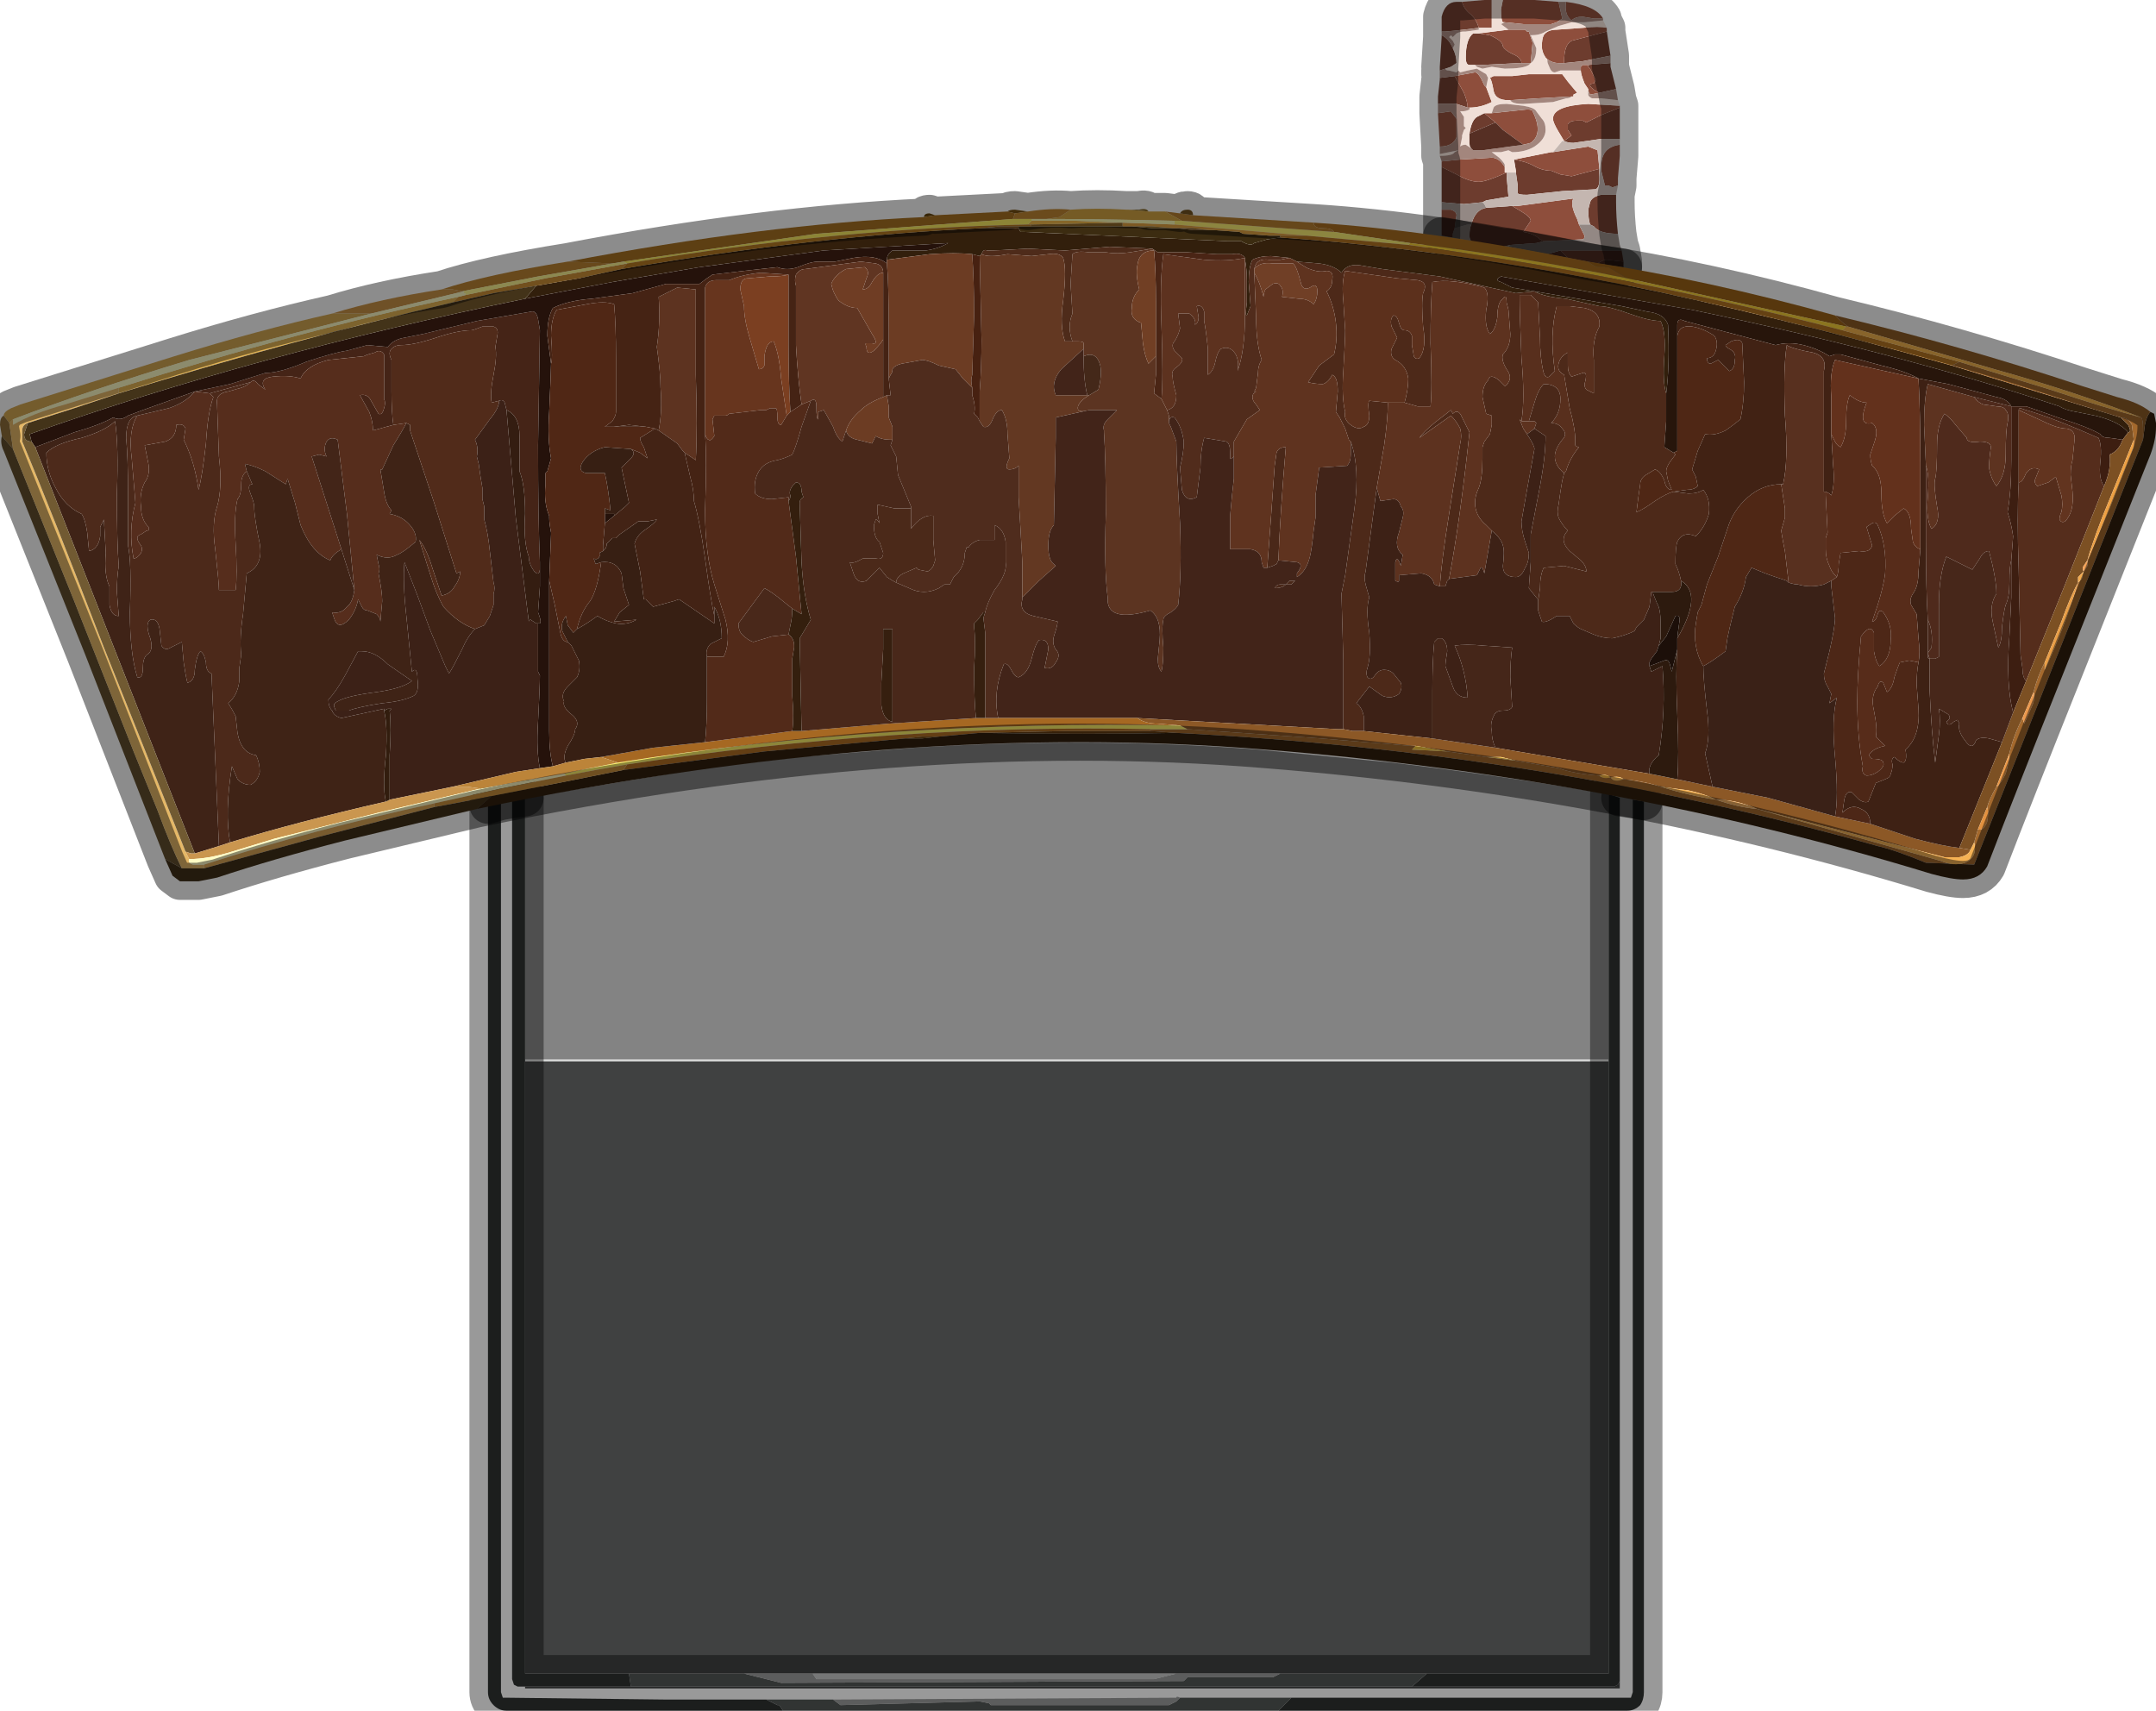 <?xml version="1.0" encoding="UTF-8" standalone="no"?>
<svg xmlns:xlink="http://www.w3.org/1999/xlink" height="46.1px" width="58.1px" xmlns="http://www.w3.org/2000/svg">
  <g transform="matrix(1.0, 0.0, 0.0, 1.0, 28.85, 23.05)">
    <path d="M10.5 -23.0 L10.55 -23.0 Q10.6 -22.8 10.8 -22.65 10.95 -22.5 11.0 -22.3 L10.6 -22.25 10.1 -22.2 10.0 -22.2 10.0 -22.6 Q10.1 -23.0 10.4 -23.0 L10.5 -23.0 M14.45 -22.2 L14.55 -21.55 13.8 -21.4 13.3 -21.35 13.3 -21.4 Q13.3 -21.85 13.5 -21.95 L14.45 -22.2 M14.55 -21.35 L14.55 -21.25 14.7 -20.65 14.25 -20.55 14.15 -20.6 Q14.0 -20.7 14.0 -20.75 14.0 -20.8 14.1 -20.8 L14.15 -20.9 14.0 -21.2 13.95 -21.25 13.95 -21.3 14.55 -21.35 14.55 -21.35 M14.8 -20.15 L14.8 -19.3 14.65 -19.3 14.25 -19.3 13.9 -19.25 13.55 -19.2 Q13.4 -19.2 13.3 -19.25 L13.5 -19.4 13.4 -19.55 13.4 -19.7 Q13.45 -19.8 13.65 -19.8 L13.8 -19.8 13.9 -19.75 Q13.9 -19.75 14.3 -19.95 L14.8 -20.15 M14.7 -17.8 L14.7 -17.6 Q14.7 -17.2 14.75 -16.75 14.25 -16.75 14.1 -16.95 L14.0 -17.0 Q13.95 -17.15 13.95 -17.4 L14.0 -17.6 Q14.05 -17.75 14.3 -17.8 L14.7 -17.8 M14.9 -16.0 L14.9 -15.85 14.2 -15.95 Q14.35 -16.05 14.45 -16.05 L14.9 -16.0 M13.4 -16.1 L12.85 -16.2 13.2 -16.3 13.4 -16.1 M11.65 -16.4 L10.8 -16.55 Q10.75 -16.6 10.75 -16.7 10.75 -16.9 10.8 -17.0 10.9 -17.4 11.2 -17.45 L11.9 -17.5 12.15 -17.35 Q12.4 -17.2 12.4 -17.1 L12.2 -16.8 Q12.5 -16.75 12.65 -16.6 L12.75 -16.55 12.55 -16.5 11.85 -16.45 11.65 -16.4 M10.0 -17.6 L10.0 -18.55 10.4 -18.35 Q10.75 -18.15 11.0 -18.15 11.2 -18.15 11.75 -18.4 L11.75 -18.3 11.8 -17.75 11.2 -17.65 11.1 -17.6 10.6 -17.55 10.0 -17.6 M9.9 -20.25 L9.9 -20.45 9.95 -20.9 9.95 -20.95 10.35 -21.0 10.6 -20.55 Q10.7 -20.3 10.7 -20.15 L10.4 -20.25 9.9 -20.25 M9.95 -21.15 L9.95 -21.25 10.0 -22.05 10.0 -22.1 Q10.2 -22.0 10.3 -21.75 L10.3 -21.75 Q10.4 -21.55 10.4 -21.35 L10.25 -21.25 10.1 -21.2 9.95 -21.15 M10.75 -19.45 Q10.8 -19.8 10.95 -19.9 L11.15 -20.0 11.45 -19.75 11.1 -19.6 10.75 -19.45 M12.0 -18.4 L12.0 -18.45 11.95 -18.75 Q12.25 -18.7 12.45 -18.6 12.7 -18.45 12.95 -18.45 L13.2 -18.35 13.5 -18.3 14.25 -18.5 14.25 -18.2 Q14.25 -18.0 14.15 -17.95 L13.25 -17.9 12.3 -17.8 Q12.05 -17.8 12.05 -17.85 L12.05 -18.05 12.0 -18.4 M11.0 -22.15 L11.3 -22.1 Q11.65 -21.95 11.65 -21.8 11.7 -21.7 11.9 -21.6 12.15 -21.5 12.15 -21.35 L12.1 -21.35 11.1 -21.3 10.9 -21.3 10.75 -21.3 Q10.65 -21.3 10.65 -21.5 10.65 -22.0 10.85 -22.15 L11.0 -22.15 11.0 -22.15" fill="#6d3c2e" fill-rule="evenodd" stroke="none"/>
    <path d="M11.0 -22.3 Q10.95 -22.5 10.8 -22.65 10.6 -22.8 10.55 -23.0 L11.15 -23.05 11.25 -23.05 11.35 -23.05 11.35 -22.3 11.05 -22.3 11.0 -22.3 M11.65 -23.05 L12.5 -23.05 13.15 -23.0 13.25 -22.55 13.1 -22.45 12.95 -22.4 12.2 -22.4 11.7 -22.45 11.65 -22.45 Q11.6 -22.5 11.6 -22.8 L11.65 -23.05 M13.35 -23.0 Q14.15 -22.9 14.35 -22.55 L14.1 -22.55 13.8 -22.6 Q13.6 -22.6 13.5 -22.5 13.3 -22.65 13.35 -23.0 M14.45 -22.3 L14.45 -22.2 13.5 -21.95 Q13.3 -21.85 13.3 -21.4 L13.3 -21.35 13.15 -21.35 Q13.0 -21.35 12.85 -21.45 L12.8 -21.5 Q12.7 -21.65 12.7 -21.8 12.7 -22.0 12.75 -22.1 12.85 -22.25 13.1 -22.25 L13.8 -22.3 Q14.25 -22.35 14.45 -22.3 M14.8 -20.2 L14.8 -20.15 14.3 -19.95 Q13.9 -19.75 13.9 -19.75 L13.8 -19.8 13.65 -19.8 Q13.45 -19.8 13.4 -19.7 L13.4 -19.55 13.5 -19.4 13.3 -19.25 13.15 -19.5 Q13.0 -19.75 13.0 -19.85 13.0 -20.2 13.95 -20.25 L14.8 -20.2 M14.8 -19.15 L14.8 -18.85 14.75 -18.25 14.75 -18.05 14.6 -18.0 14.5 -18.05 14.4 -18.05 14.35 -18.25 14.3 -18.45 14.3 -18.5 Q14.3 -18.75 14.35 -18.85 14.45 -19.1 14.8 -19.15 L14.8 -19.15 M14.85 -16.3 L14.9 -16.0 14.45 -16.05 Q14.35 -16.05 14.2 -15.95 L13.4 -16.1 13.2 -16.3 13.65 -16.3 14.85 -16.3 M10.3 -16.65 L10.0 -16.7 10.0 -17.4 10.25 -17.4 Q10.4 -17.35 10.4 -17.25 L10.35 -16.9 10.3 -16.75 10.3 -16.65 M10.0 -18.55 L10.0 -18.7 10.5 -18.75 11.35 -18.8 Q11.55 -18.8 11.7 -18.55 L11.7 -18.4 11.75 -18.4 Q11.2 -18.15 11.0 -18.15 10.75 -18.15 10.4 -18.35 L10.0 -18.55 M9.95 -19.1 L9.9 -20.0 10.25 -20.05 10.4 -19.85 10.4 -19.35 Q10.3 -19.1 9.95 -19.1 L9.95 -19.1 M11.2 -20.7 L11.35 -20.3 Q11.05 -20.15 10.75 -20.15 L10.75 -20.15 10.7 -20.15 Q10.7 -20.3 10.6 -20.55 L10.35 -21.0 10.35 -21.0 10.9 -21.1 Q11.0 -21.1 11.15 -20.75 L11.2 -20.7 M11.15 -20.0 L11.35 -20.0 12.3 -20.1 Q12.45 -20.1 12.45 -20.05 12.75 -19.45 12.4 -19.2 L12.2 -19.15 11.65 -19.55 11.45 -19.75 11.15 -20.0 M11.95 -18.75 L11.95 -18.75 12.95 -18.95 13.0 -18.95 13.95 -19.1 14.2 -19.0 14.25 -18.5 13.5 -18.3 13.2 -18.35 12.95 -18.45 Q12.7 -18.45 12.45 -18.6 12.25 -18.7 11.95 -18.75 M12.15 -21.35 Q12.15 -21.5 11.9 -21.6 11.7 -21.7 11.65 -21.8 11.65 -21.95 11.3 -22.1 L11.0 -22.15 11.8 -22.25 12.2 -22.25 12.25 -22.25 12.3 -22.2 12.35 -22.2 12.4 -22.05 12.45 -21.9 12.4 -21.35 12.4 -21.35 12.15 -21.35 M11.85 -20.35 L11.8 -20.35 Q11.45 -20.35 11.4 -20.6 11.35 -20.9 11.3 -20.95 L11.4 -21.0 11.9 -21.0 12.35 -21.05 13.25 -21.05 13.4 -20.85 13.65 -20.55 13.55 -20.5 13.55 -20.45 13.5 -20.45 12.6 -20.4 11.85 -20.35 M13.75 -21.15 L13.75 -21.15 Q13.75 -21.25 13.75 -21.25 L13.8 -21.3 13.95 -21.3 13.95 -21.25 14.0 -21.2 14.15 -20.9 14.1 -20.8 Q14.0 -20.8 14.0 -20.75 14.0 -20.7 14.15 -20.6 L14.25 -20.55 14.0 -20.5 13.95 -20.6 13.95 -20.65 13.85 -20.8 Q13.75 -21.05 13.75 -21.15 M13.7 -17.0 L13.85 -16.7 Q13.85 -16.6 13.8 -16.6 L12.75 -16.55 12.65 -16.6 Q12.5 -16.75 12.2 -16.8 L12.4 -17.1 Q12.4 -17.2 12.15 -17.35 L11.9 -17.5 12.05 -17.5 13.55 -17.7 Q13.45 -17.55 13.65 -17.15 L13.7 -17.0" fill="#8e4e3c" fill-rule="evenodd" stroke="none"/>
    <path d="M11.35 -23.05 L11.65 -23.05 11.6 -22.8 Q11.6 -22.5 11.65 -22.45 L11.7 -22.45 11.6 -22.4 11.8 -22.25 11.0 -22.15 11.0 -22.15 10.85 -22.15 Q10.65 -22.0 10.65 -21.5 10.65 -21.3 10.75 -21.3 L10.9 -21.3 10.95 -21.25 11.1 -21.2 11.35 -21.25 11.7 -21.2 Q12.2 -21.2 12.35 -21.3 L12.4 -21.35 Q12.55 -21.45 12.55 -21.75 L12.4 -22.1 Q12.65 -22.1 12.8 -22.2 L13.15 -22.35 13.5 -22.45 13.65 -22.45 13.85 -22.45 14.35 -22.5 14.45 -22.3 Q14.25 -22.35 13.8 -22.3 L13.1 -22.25 Q12.85 -22.25 12.75 -22.1 12.7 -22.0 12.7 -21.8 12.7 -21.65 12.8 -21.5 L12.85 -21.45 12.85 -21.4 Q12.85 -21.35 12.9 -21.25 12.95 -21.1 13.05 -21.1 L13.2 -21.15 13.4 -21.15 13.65 -21.15 13.75 -21.15 Q13.75 -21.05 13.85 -20.8 L13.95 -20.65 13.95 -20.6 13.95 -20.5 Q13.95 -20.45 14.05 -20.4 L14.3 -20.4 14.75 -20.35 14.8 -20.2 13.95 -20.25 Q13.0 -20.2 13.0 -19.85 13.0 -19.75 13.15 -19.5 L13.3 -19.25 13.25 -19.25 13.0 -18.95 12.95 -18.95 11.95 -18.75 11.95 -18.75 12.0 -18.45 12.0 -18.4 11.8 -18.4 11.8 -18.4 11.7 -18.4 11.7 -18.55 11.7 -18.6 Q11.7 -18.65 11.55 -18.8 L11.35 -18.95 11.45 -18.95 11.6 -18.95 11.8 -19.0 11.9 -18.95 Q12.25 -18.95 12.5 -19.1 12.8 -19.3 12.8 -19.55 12.8 -19.75 12.7 -19.85 L12.55 -20.05 Q12.5 -20.15 12.2 -20.2 L11.75 -20.25 Q11.45 -20.25 11.4 -20.15 L11.35 -20.0 11.15 -20.0 10.95 -19.9 Q10.8 -19.8 10.75 -19.45 L10.75 -19.2 Q10.75 -19.1 10.8 -19.05 L10.65 -19.15 Q10.55 -19.15 10.5 -19.1 L10.5 -19.1 10.55 -19.35 10.55 -19.4 10.6 -19.55 10.65 -19.6 10.6 -19.65 10.6 -19.9 10.5 -20.05 10.55 -20.05 Q10.65 -20.05 10.75 -20.1 L10.75 -20.15 Q11.05 -20.15 11.35 -20.3 L11.2 -20.7 11.25 -20.95 11.2 -21.05 10.95 -21.2 10.7 -21.15 10.5 -21.1 10.45 -21.15 10.4 -21.1 10.2 -21.15 Q10.1 -21.15 10.1 -21.2 L10.25 -21.25 10.4 -21.35 Q10.4 -21.55 10.3 -21.75 L10.3 -21.75 10.35 -21.85 10.3 -21.95 10.2 -22.05 10.25 -22.1 10.3 -22.05 10.4 -22.15 Q10.5 -22.2 10.6 -22.2 L10.65 -22.2 11.0 -22.25 11.0 -22.3 11.05 -22.3 11.35 -22.3 11.35 -23.05 M9.95 -18.85 L9.95 -18.9 10.45 -19.0 10.35 -18.95 Q10.3 -18.85 9.95 -18.85 M13.5 -20.45 L13.55 -20.45 13.55 -20.5 13.65 -20.55 13.4 -20.85 13.25 -21.05 12.35 -21.05 11.9 -21.0 11.4 -21.0 11.3 -20.95 Q11.35 -20.9 11.4 -20.6 11.45 -20.35 11.8 -20.35 L11.85 -20.35 Q11.9 -20.25 12.2 -20.25 L13.0 -20.3 13.35 -20.4 Q13.45 -20.4 13.5 -20.45 M11.25 -18.95 L11.1 -18.95 11.05 -18.95 11.2 -18.95 11.25 -18.95" fill="#f0dfd7" fill-rule="evenodd" stroke="none"/>
    <path d="M10.0 -22.2 L10.1 -22.2 10.6 -22.25 11.0 -22.3 11.0 -22.25 10.65 -22.2 10.6 -22.2 Q10.5 -22.2 10.4 -22.15 L10.3 -22.05 10.25 -22.1 10.2 -22.05 10.3 -21.95 10.35 -21.85 10.3 -21.75 Q10.2 -22.0 10.0 -22.1 L10.0 -22.2 M13.15 -23.0 L13.35 -23.0 Q13.3 -22.65 13.5 -22.5 13.6 -22.6 13.8 -22.6 L14.1 -22.55 14.35 -22.55 14.35 -22.5 13.85 -22.45 13.65 -22.45 13.5 -22.45 13.15 -22.35 12.8 -22.2 Q12.65 -22.1 12.4 -22.1 L12.55 -21.75 Q12.55 -21.45 12.4 -21.35 L12.35 -21.3 Q12.2 -21.2 11.7 -21.2 L11.35 -21.25 11.1 -21.2 10.95 -21.25 10.9 -21.3 11.1 -21.3 12.1 -21.35 12.15 -21.35 12.4 -21.35 12.4 -21.35 12.45 -21.9 12.4 -22.05 12.35 -22.2 12.3 -22.2 12.25 -22.25 12.2 -22.25 11.8 -22.25 11.6 -22.4 11.7 -22.45 12.2 -22.4 12.95 -22.4 13.1 -22.45 13.25 -22.55 13.15 -23.0 M14.55 -21.55 L14.55 -21.35 14.55 -21.35 13.95 -21.3 13.8 -21.3 13.75 -21.25 Q13.75 -21.25 13.75 -21.15 L13.75 -21.15 13.65 -21.15 13.4 -21.15 13.2 -21.15 13.05 -21.1 Q12.95 -21.1 12.9 -21.25 12.85 -21.35 12.85 -21.4 L12.85 -21.45 Q13.0 -21.35 13.15 -21.35 L13.3 -21.35 13.8 -21.4 14.55 -21.55 M14.7 -20.65 L14.75 -20.35 14.3 -20.4 14.05 -20.4 Q13.95 -20.45 13.95 -20.5 L13.95 -20.6 14.0 -20.5 14.25 -20.55 14.7 -20.65 M10.0 -18.7 L9.95 -18.85 Q10.3 -18.85 10.35 -18.95 L10.45 -19.0 9.95 -18.9 9.95 -19.1 9.95 -19.1 Q10.3 -19.1 10.4 -19.35 L10.4 -19.85 10.25 -20.05 9.9 -20.0 9.9 -20.25 10.4 -20.25 10.7 -20.15 10.75 -20.15 10.75 -20.15 10.75 -20.1 Q10.65 -20.05 10.55 -20.05 L10.5 -20.05 10.6 -19.9 10.6 -19.65 10.65 -19.6 10.6 -19.55 10.55 -19.4 10.55 -19.35 10.5 -19.1 10.5 -19.1 Q10.55 -19.15 10.65 -19.15 L10.8 -19.05 10.85 -19.0 11.1 -19.0 12.2 -19.15 12.4 -19.2 Q12.75 -19.45 12.45 -20.05 12.45 -20.1 12.3 -20.1 L11.35 -20.0 11.4 -20.15 Q11.45 -20.25 11.75 -20.25 L12.2 -20.2 Q12.5 -20.15 12.55 -20.05 L12.7 -19.85 Q12.8 -19.75 12.8 -19.55 12.8 -19.3 12.5 -19.1 12.25 -18.95 11.9 -18.95 L11.8 -19.0 11.6 -18.95 11.45 -18.95 11.35 -18.95 11.55 -18.8 Q11.7 -18.65 11.7 -18.6 L11.7 -18.55 Q11.55 -18.8 11.35 -18.8 L10.5 -18.75 10.0 -18.7 M9.95 -20.95 L9.95 -21.05 9.95 -21.15 10.1 -21.2 Q10.1 -21.15 10.2 -21.15 L10.4 -21.1 10.45 -21.15 10.5 -21.1 10.7 -21.15 10.95 -21.2 11.2 -21.05 11.25 -20.95 11.2 -20.7 11.15 -20.75 Q11.0 -21.1 10.9 -21.1 L10.35 -21.0 10.35 -21.0 9.95 -20.95 M11.85 -20.35 L12.6 -20.4 13.5 -20.45 Q13.45 -20.4 13.35 -20.4 L13.0 -20.3 12.2 -20.25 Q11.9 -20.25 11.85 -20.35 M11.25 -18.95 L11.2 -18.95 11.05 -18.95 11.1 -18.95 11.25 -18.95" fill="#a3867d" fill-rule="evenodd" stroke="none"/>
    <path d="M14.8 -19.3 L14.8 -19.15 14.8 -19.15 Q14.45 -19.1 14.35 -18.85 14.3 -18.75 14.3 -18.5 L14.3 -18.45 14.35 -18.25 14.4 -18.05 14.5 -18.05 14.6 -18.0 14.75 -18.05 14.7 -17.8 14.3 -17.8 Q14.05 -17.75 14.0 -17.6 L13.95 -17.4 Q13.95 -17.15 14.0 -17.0 L13.7 -17.0 13.65 -17.15 Q13.45 -17.55 13.55 -17.7 L12.05 -17.5 11.9 -17.5 11.2 -17.45 11.15 -17.55 11.1 -17.6 11.2 -17.65 11.8 -17.75 11.75 -18.3 11.75 -18.4 11.7 -18.4 11.8 -18.4 11.8 -18.4 12.0 -18.4 12.05 -18.05 12.05 -17.85 Q12.05 -17.8 12.3 -17.8 L13.25 -17.9 14.15 -17.95 Q14.25 -18.0 14.25 -18.2 L14.25 -18.5 14.2 -19.0 13.95 -19.1 13.0 -18.95 13.25 -19.25 13.3 -19.25 Q13.4 -19.2 13.55 -19.2 L13.9 -19.25 14.25 -19.3 14.65 -19.3 14.8 -19.3 M11.8 -16.4 L11.65 -16.4 11.85 -16.45 11.8 -16.4 M10.8 -16.55 L10.3 -16.65 10.3 -16.75 10.35 -16.9 10.7 -17.0 10.8 -17.0 Q10.75 -16.9 10.75 -16.7 10.75 -16.6 10.8 -16.55" fill="#c4b6b0" fill-rule="evenodd" stroke="none"/>
    <path d="M14.75 -16.75 L14.8 -16.45 14.85 -16.3 13.65 -16.3 13.2 -16.3 12.85 -16.2 11.8 -16.4 11.85 -16.45 12.55 -16.5 12.75 -16.55 13.8 -16.6 Q13.85 -16.6 13.85 -16.7 L13.7 -17.0 14.0 -17.0 14.1 -16.95 Q14.25 -16.75 14.75 -16.75 M10.0 -17.4 L10.0 -17.6 10.6 -17.55 11.1 -17.6 11.15 -17.55 11.2 -17.45 Q10.9 -17.4 10.8 -17.0 L10.7 -17.0 10.35 -16.9 10.4 -17.25 Q10.4 -17.35 10.25 -17.4 L10.0 -17.4" fill="#938884" fill-rule="evenodd" stroke="none"/>
    <path d="M10.8 -19.05 Q10.75 -19.1 10.75 -19.2 L10.75 -19.45 11.1 -19.6 11.45 -19.75 11.65 -19.55 12.2 -19.15 11.1 -19.0 10.85 -19.0 10.8 -19.05" fill="#562f24" fill-rule="evenodd" stroke="none"/>
    <path d="M14.5 5.5 L14.5 5.55 -14.7 5.55 -14.7 5.5 14.5 5.5" fill="#d5d7d5" fill-opacity="0.8" fill-rule="evenodd" stroke="none"/>
    <path d="M14.5 5.55 L14.5 22.05 9.6 22.05 5.65 22.05 2.85 22.05 -6.95 22.05 -8.8 22.05 -11.9 22.05 -14.7 22.05 -14.7 5.55 14.5 5.55 M9.2 22.4 L9.45 22.4 14.65 22.4 14.75 22.35 14.8 22.25 14.8 22.45 -14.7 22.45 -14.7 22.4 -11.9 22.4 -11.85 22.4 -11.75 22.4 5.65 22.4 6.55 22.4 7.5 22.4 8.95 22.4 9.45 22.4 8.95 22.4 9.2 22.4" fill="#111212" fill-opacity="0.8" fill-rule="evenodd" stroke="none"/>
    <path d="M-14.7 -1.55 L-9.9 -2.35 -7.35 -2.65 -4.2 -2.9 Q0.6 -3.2 5.05 -2.85 L8.65 -2.5 Q11.6 -2.15 14.5 -1.65 L14.5 5.5 -14.7 5.5 -14.7 -1.55" fill="#1e1e1e" fill-opacity="0.549" fill-rule="evenodd" stroke="none"/>
    <path d="M14.5 -1.65 L14.8 -1.55 14.8 22.25 14.75 22.35 14.65 22.4 9.45 22.4 9.2 22.4 9.6 22.05 14.5 22.05 14.5 5.55 14.5 5.5 14.5 -1.65 M15.15 -1.5 L15.45 -1.45 15.45 22.55 Q15.45 22.75 15.35 22.9 15.2 23.05 15.0 23.05 L5.6 23.05 5.95 22.7 8.0 22.7 8.05 22.7 15.0 22.7 15.1 22.7 15.15 22.55 15.15 -1.5 M-7.75 23.05 L-15.2 23.05 Q-15.4 23.05 -15.55 22.9 -15.7 22.75 -15.7 22.55 L-15.7 -1.35 -15.35 -1.45 -15.35 22.55 -15.3 22.7 -15.25 22.7 -15.2 22.7 -10.9 22.75 -10.75 22.75 -10.75 22.75 -8.2 22.75 -7.9 22.9 -7.85 22.9 -7.75 23.05 M-15.05 -1.5 L-14.7 -1.55 -14.7 22.05 -11.9 22.05 -11.85 22.4 -11.9 22.4 -14.7 22.4 -14.9 22.4 -15.0 22.35 -15.0 22.35 -15.05 22.2 -15.05 -1.5 M-10.9 22.75 L-10.75 22.75 -10.9 22.75" fill="#2e3231" fill-rule="evenodd" stroke="none"/>
    <path d="M5.6 23.05 L-7.75 23.05 -7.85 22.9 -7.9 22.9 -8.2 22.75 -6.5 22.75 -6.4 22.75 -6.2 22.9 -2.45 22.8 -2.2 22.85 -2.15 22.9 2.65 22.9 2.85 22.8 2.95 22.7 5.95 22.7 5.6 23.05 M9.6 22.05 L9.2 22.4 8.95 22.4 7.5 22.4 6.55 22.4 5.65 22.4 -11.75 22.4 -11.85 22.4 -11.9 22.05 -8.8 22.05 -7.8 22.3 3.05 22.25 3.15 22.15 5.45 22.15 5.65 22.05 9.6 22.05" fill="#525655" fill-rule="evenodd" stroke="none"/>
    <path d="M2.95 22.7 L2.85 22.8 2.65 22.9 -2.15 22.9 -2.2 22.85 -2.45 22.8 -6.2 22.9 -6.4 22.75 -6.35 22.75 2.85 22.7 Q2.85 22.65 2.95 22.7 M5.65 22.05 L5.45 22.15 3.15 22.15 3.05 22.25 -7.8 22.3 -8.8 22.05 -6.95 22.05 -6.85 22.2 2.25 22.2 2.85 22.05 5.65 22.05" fill="#9a9b9b" fill-rule="evenodd" stroke="none"/>
    <path d="M2.85 22.05 L2.25 22.2 -6.85 22.2 -6.95 22.05 2.85 22.05" fill="#c4c6c6" fill-rule="evenodd" stroke="none"/>
    <path d="M10.5 -23.0 L10.4 -23.0 Q10.1 -23.0 10.0 -22.6 L10.0 -22.2 10.0 -22.1 10.0 -22.05 9.95 -21.25 M10.55 -23.0 L11.15 -23.05 11.25 -23.05 11.35 -23.05 11.65 -23.05 12.5 -23.05 13.15 -23.0 13.35 -23.0 Q14.15 -22.9 14.35 -22.55 L14.35 -22.5 14.45 -22.3 14.45 -22.2 14.55 -21.55 14.55 -21.35 14.55 -21.25 14.7 -20.65 14.75 -20.35 14.8 -20.2 14.8 -20.15 14.8 -19.3 14.8 -19.15 14.8 -18.85 14.75 -18.25 14.75 -18.05 14.7 -17.8 14.7 -17.6 Q14.7 -17.2 14.75 -16.75 L14.8 -16.45 14.85 -16.3 14.9 -16.0 14.9 -15.85 M10.0 -16.7 L10.0 -17.4 10.0 -17.6 10.0 -18.55 10.0 -18.7 9.95 -18.85 9.95 -18.9 9.95 -19.1 9.9 -20.0 9.9 -20.25 9.9 -20.45 9.95 -20.9 M9.95 -21.05 L9.95 -21.15 M15.45 -1.45 L15.45 22.55 Q15.45 22.75 15.35 22.9 15.2 23.05 15.0 23.05 L5.6 23.05 -7.75 23.05 -15.2 23.05 Q-15.4 23.05 -15.55 22.9 -15.7 22.75 -15.7 22.55 L-15.7 -1.35 M14.5 -1.65 L14.5 5.5 14.5 5.55 14.5 22.05 9.6 22.05 5.65 22.05 2.85 22.05 -6.95 22.05 -8.8 22.05 -11.9 22.05 -14.7 22.05 -14.7 -1.55 M9.45 22.4 L14.65 22.4 14.75 22.35 14.8 22.25 14.8 -1.55 M8.05 22.7 L15.0 22.7 15.1 22.7 15.15 22.55 15.15 -1.5 M-14.7 22.4 L-14.9 22.4 -15.0 22.35 -15.0 22.35 -15.05 22.2 -15.05 -1.5 M8.95 22.4 L9.45 22.4 M5.95 22.7 L2.95 22.7 Q2.85 22.65 2.85 22.7 L-6.35 22.75 M-6.5 22.75 L-8.2 22.75 -10.75 22.75 -10.9 22.75 -10.75 22.75 M5.95 22.7 L8.0 22.7 M-11.75 22.4 L5.65 22.4 6.55 22.4 7.5 22.4 8.95 22.4 M-15.35 -1.45 L-15.35 22.55 -15.3 22.7 -15.25 22.7 -15.2 22.7 -10.9 22.75 M-14.7 22.4 L-11.9 22.4" fill="none" stroke="#000000" stroke-linecap="round" stroke-linejoin="round" stroke-opacity="0.4" stroke-width="1.0"/>
    <path d="M14.9 -15.85 L14.2 -15.95 13.4 -16.1 12.85 -16.2 11.8 -16.4 11.65 -16.4 10.8 -16.55 10.3 -16.65 10.0 -16.7 M14.8 -1.55 L15.15 -1.5 15.45 -1.45 M-15.7 -1.35 L-15.35 -1.45 -15.05 -1.5 -14.7 -1.55 -14.7 -1.55" fill="none" stroke="#000000" stroke-linecap="round" stroke-linejoin="round" stroke-opacity="0.451" stroke-width="1.0"/>
    <path d="M15.0 -15.55 L14.5 -15.85 14.2 -15.85 Q14.05 -15.9 13.95 -16.0 17.2 -15.5 20.6 -14.55 20.8 -14.35 20.95 -14.25 L20.9 -14.25 15.0 -15.55" fill="#9e6418" fill-rule="evenodd" stroke="none"/>
    <path d="M13.95 -16.0 Q14.05 -15.9 14.2 -15.85 L14.5 -15.85 15.0 -15.55 Q12.0 -16.15 9.15 -16.5 L7.1 -16.8 Q7.05 -16.9 6.8 -16.9 6.55 -16.9 6.55 -17.05 9.7 -16.85 13.95 -16.0" fill="#ab6f20" fill-rule="evenodd" stroke="none"/>
    <path d="M13.3 -10.3 L13.35 -10.35 Q13.45 -10.7 13.7 -11.0 13.65 -11.0 13.6 -11.05 L13.6 -11.2 Q13.6 -11.5 13.45 -12.05 L13.3 -12.95 Q13.1 -13.05 13.15 -13.25 13.2 -13.45 13.4 -13.55 L13.4 -13.2 Q13.4 -13.0 13.5 -12.9 L13.65 -12.95 13.8 -13.0 Q13.95 -13.05 13.85 -12.7 13.85 -12.6 13.9 -12.55 L14.1 -12.45 14.1 -13.35 Q14.05 -13.9 14.25 -14.25 14.3 -14.65 13.85 -14.75 L13.45 -14.8 13.1 -14.8 Q12.9 -14.05 13.05 -13.05 L12.9 -12.9 Q12.8 -12.85 12.75 -13.0 12.65 -13.4 12.65 -13.95 L12.6 -14.9 12.4 -15.1 12.1 -15.1 Q12.1 -14.6 12.15 -13.4 12.25 -12.3 12.15 -11.7 L12.1 -11.75 12.2 -11.5 12.3 -11.35 Q12.5 -11.05 12.5 -10.95 L12.3 -9.85 12.15 -9.0 Q12.15 -8.75 12.25 -8.45 L12.35 -8.15 Q12.35 -7.9 12.25 -7.75 12.15 -7.5 12.0 -7.5 11.65 -7.5 11.65 -7.8 11.7 -8.2 11.65 -8.35 11.6 -8.55 11.35 -8.75 L11.2 -8.9 Q10.9 -9.15 10.9 -9.5 10.9 -9.7 11.0 -9.9 11.1 -10.15 11.1 -10.7 L11.1 -11.0 11.15 -11.15 11.3 -11.35 11.35 -11.6 11.35 -11.85 11.2 -11.9 11.1 -12.35 Q11.1 -12.65 11.25 -12.8 11.3 -13.0 11.55 -12.8 L11.7 -12.65 Q11.75 -12.65 11.8 -12.75 11.9 -12.9 11.75 -13.1 11.6 -13.35 11.65 -13.5 11.85 -13.7 11.85 -14.05 L11.8 -14.7 11.75 -14.9 Q11.75 -15.15 11.65 -15.0 11.5 -14.9 11.5 -14.5 11.45 -14.15 11.3 -14.05 11.15 -14.25 11.2 -14.7 11.3 -15.15 11.15 -15.3 10.25 -15.55 9.75 -15.45 9.7 -14.85 9.7 -13.8 9.75 -12.55 9.7 -12.1 L9.35 -12.1 9.0 -12.2 Q9.1 -12.55 9.1 -12.85 9.05 -13.2 8.75 -13.35 8.6 -13.45 8.65 -13.65 L8.8 -13.95 8.65 -14.25 Q8.6 -14.45 8.7 -14.55 8.8 -14.55 8.85 -14.35 8.9 -14.15 9.0 -14.15 9.15 -14.15 9.2 -14.0 L9.2 -13.75 9.25 -13.45 Q9.3 -13.35 9.4 -13.4 9.6 -13.65 9.5 -14.25 9.45 -14.9 9.5 -15.15 9.65 -15.45 9.35 -15.5 L8.8 -15.55 7.4 -15.75 Q7.3 -15.45 7.35 -14.95 L7.4 -14.15 Q7.4 -13.9 7.35 -13.05 7.3 -12.35 7.4 -11.95 7.35 -11.75 7.55 -11.6 7.75 -11.45 7.9 -11.55 8.05 -11.6 8.05 -11.85 8.0 -12.2 8.05 -12.25 L8.55 -12.2 Q8.55 -11.75 8.45 -11.05 L8.25 -9.9 7.95 -7.65 Q7.9 -7.5 7.95 -7.3 L8.05 -6.95 Q7.95 -6.65 8.05 -6.0 8.1 -5.35 8.0 -5.05 7.95 -4.9 8.0 -4.8 8.1 -4.7 8.2 -4.85 8.3 -5.0 8.45 -5.0 8.6 -5.0 8.7 -4.9 L8.9 -4.65 Q8.95 -4.5 8.85 -4.35 8.65 -4.2 8.4 -4.3 L8.05 -4.55 7.7 -4.1 Q7.85 -4.0 7.9 -3.75 L7.9 -3.35 7.6 -3.35 7.35 -3.4 7.35 -5.25 7.3 -7.05 Q7.35 -7.3 7.4 -7.55 L7.65 -9.35 Q7.8 -10.45 7.55 -11.15 L7.5 -11.2 7.4 -11.5 7.25 -11.8 7.15 -11.95 7.2 -12.5 Q7.2 -12.9 7.05 -12.95 6.95 -12.75 6.8 -12.7 6.6 -12.7 6.4 -12.75 L6.7 -13.2 7.1 -13.5 Q7.2 -13.9 7.15 -14.35 7.1 -14.8 6.9 -15.2 7.05 -15.3 7.05 -15.5 7.1 -15.75 6.9 -15.75 6.7 -15.7 6.45 -15.8 6.4 -15.8 6.1 -16.0 L6.7 -15.95 Q7.1 -15.9 7.3 -15.7 7.45 -15.95 7.8 -15.9 L8.4 -15.8 9.95 -15.6 12.0 -15.15 12.5 -15.2 Q12.75 -15.05 13.35 -15.0 L14.25 -14.8 Q14.5 -14.8 15.05 -14.6 15.6 -14.4 15.9 -14.4 16.05 -14.1 16.0 -13.45 15.95 -12.75 16.05 -12.45 L16.05 -11.7 16.0 -11.0 16.25 -10.85 16.3 -10.8 16.15 -10.6 Q16.05 -10.45 16.05 -10.35 L16.1 -10.1 16.2 -9.85 Q16.05 -9.85 16.0 -10.1 15.9 -10.35 15.75 -10.4 L15.5 -10.25 Q15.35 -10.15 15.35 -10.0 L15.3 -9.65 15.25 -9.25 Q15.4 -9.3 15.75 -9.55 16.05 -9.75 16.25 -9.8 L16.65 -9.75 Q16.9 -9.75 17.05 -9.85 17.25 -9.6 17.2 -9.2 17.1 -8.85 16.85 -8.6 16.5 -8.75 16.35 -8.45 16.3 -8.3 16.3 -7.85 16.4 -7.65 16.45 -7.4 16.5 -7.1 16.2 -7.1 L15.7 -7.1 15.65 -7.1 15.6 -6.7 15.45 -6.35 15.25 -6.15 15.2 -6.05 15.1 -6.0 Q14.85 -5.9 14.6 -5.85 14.35 -5.85 14.1 -5.95 L13.75 -6.1 Q13.65 -6.15 13.55 -6.25 L13.45 -6.45 13.1 -6.45 Q12.8 -6.25 12.7 -6.3 L12.6 -6.6 12.6 -6.85 12.65 -7.2 Q12.65 -7.55 12.75 -7.75 L13.3 -7.8 13.9 -7.65 Q13.9 -7.8 13.75 -7.95 L13.45 -8.2 Q13.15 -8.5 13.4 -8.75 13.25 -8.9 13.15 -9.1 13.1 -9.25 13.15 -9.45 L13.2 -9.8 13.25 -10.1 13.3 -10.3 M9.95 -7.25 Q10.0 -7.95 10.2 -9.2 L10.5 -11.1 Q10.55 -11.3 10.5 -11.5 10.4 -11.7 10.25 -11.85 L9.4 -11.25 Q9.5 -11.4 9.8 -11.65 L10.25 -12.0 10.3 -11.9 Q10.45 -12.05 10.55 -11.8 L10.75 -11.4 Q10.5 -9.05 10.2 -7.45 L10.15 -7.4 10.1 -7.25 9.95 -7.25" fill="#4d2919" fill-rule="evenodd" stroke="none"/>
    <path d="M16.05 -12.45 Q15.95 -12.75 16.0 -13.45 16.05 -14.1 15.9 -14.4 15.6 -14.4 15.05 -14.6 14.5 -14.8 14.25 -14.8 L13.35 -15.0 Q12.75 -15.05 12.5 -15.2 L12.0 -15.15 9.95 -15.6 8.4 -15.8 7.8 -15.9 Q7.45 -15.95 7.3 -15.7 7.1 -15.9 6.7 -15.95 L6.1 -16.0 5.9 -16.1 5.4 -16.15 Q5.1 -16.15 4.9 -16.05 4.8 -15.85 4.8 -15.45 L4.85 -14.8 4.75 -14.55 Q4.7 -14.5 4.75 -14.9 L4.75 -15.5 Q4.75 -15.8 4.7 -16.05 L4.7 -16.1 Q4.6 -16.25 4.35 -16.2 4.05 -16.2 3.95 -16.2 L3.15 -16.25 2.35 -16.25 2.2 -16.35 1.05 -16.4 -0.15 -16.3 -1.15 -16.35 Q-1.95 -16.3 -2.25 -16.3 -2.35 -16.35 -2.4 -16.2 L-2.45 -16.15 -2.65 -16.2 Q-3.1 -16.25 -3.8 -16.2 L-4.95 -16.05 Q-4.95 -16.2 -4.8 -16.3 L-4.5 -16.3 -3.9 -16.3 Q-3.55 -16.35 -3.3 -16.5 L-6.65 -16.3 -10.0 -15.85 -12.35 -15.45 -14.7 -15.0 -14.4 -15.35 -13.25 -15.55 -12.1 -15.8 Q-6.85 -16.7 -2.4 -16.9 L-1.9 -16.9 -1.4 -16.9 -1.35 -16.8 -1.25 -16.8 4.25 -16.55 4.6 -16.55 Q4.85 -16.4 4.95 -16.5 L5.3 -16.6 5.65 -16.65 Q9.95 -16.35 14.8 -15.4 18.8 -14.6 23.75 -13.2 L28.3 -11.8 28.5 -11.6 Q28.6 -11.4 28.5 -11.4 28.25 -11.7 27.6 -11.85 L27.1 -11.95 Q26.8 -12.0 26.65 -12.1 22.3 -13.55 16.75 -14.7 L11.6 -15.6 Q11.4 -15.5 11.6 -15.45 L11.9 -15.3 14.85 -14.8 15.55 -14.65 Q16.0 -14.6 16.1 -14.3 16.15 -13.2 16.05 -12.45" fill="#321f0c" fill-rule="evenodd" stroke="none"/>
    <path d="M12.15 -11.7 Q12.25 -12.3 12.15 -13.4 12.1 -14.6 12.1 -15.1 L12.4 -15.1 12.6 -14.9 12.65 -13.95 Q12.65 -13.4 12.75 -13.0 12.8 -12.85 12.9 -12.9 L13.05 -13.05 Q12.9 -14.05 13.1 -14.8 L13.45 -14.8 13.85 -14.75 Q14.3 -14.65 14.25 -14.25 14.05 -13.9 14.1 -13.35 L14.1 -12.45 13.9 -12.55 Q13.85 -12.6 13.85 -12.7 13.95 -13.05 13.8 -13.0 L13.65 -12.95 13.5 -12.9 Q13.4 -13.0 13.4 -13.2 L13.4 -13.55 Q13.2 -13.45 13.15 -13.25 13.1 -13.05 13.3 -12.95 L13.45 -12.05 Q13.6 -11.5 13.6 -11.2 L13.6 -11.05 Q13.65 -11.0 13.7 -11.0 13.45 -10.7 13.35 -10.35 L13.3 -10.3 Q13.05 -10.5 13.05 -10.75 13.05 -10.95 13.25 -11.2 13.4 -11.35 13.25 -11.5 13.15 -11.65 12.95 -11.65 13.2 -11.9 13.2 -12.3 13.2 -12.7 12.75 -12.7 12.6 -12.55 12.5 -12.2 L12.35 -11.7 12.15 -11.7" fill="#582f1d" fill-rule="evenodd" stroke="none"/>
    <path d="M15.0 -15.55 L20.9 -14.25 20.8 -14.15 Q15.0 -15.65 9.1 -16.45 L9.15 -16.5 Q12.0 -16.15 15.0 -15.55" fill="#fed639" fill-rule="evenodd" stroke="none"/>
    <path d="M7.1 -16.8 L9.15 -16.5 9.1 -16.45 6.35 -16.7 2.8 -17.0 2.8 -17.1 3.0 -17.1 7.1 -16.8" fill="#fff275" fill-rule="evenodd" stroke="none"/>
    <path d="M8.55 -12.2 L8.05 -12.25 Q8.0 -12.2 8.05 -11.85 8.05 -11.6 7.9 -11.55 7.75 -11.45 7.55 -11.6 7.35 -11.75 7.4 -11.95 7.3 -12.35 7.35 -13.05 7.4 -13.9 7.4 -14.15 L7.35 -14.95 Q7.3 -15.45 7.4 -15.75 L8.8 -15.55 9.35 -15.5 Q9.65 -15.45 9.5 -15.15 9.45 -14.9 9.5 -14.25 9.6 -13.65 9.4 -13.4 9.3 -13.35 9.25 -13.45 L9.2 -13.75 9.2 -14.0 Q9.15 -14.15 9.0 -14.15 8.9 -14.15 8.85 -14.35 8.8 -14.55 8.7 -14.55 8.6 -14.45 8.65 -14.25 L8.8 -13.95 8.65 -13.65 Q8.6 -13.45 8.75 -13.35 9.05 -13.2 9.1 -12.85 9.1 -12.55 9.0 -12.2 L8.6 -12.2 8.55 -12.2" fill="#5c301c" fill-rule="evenodd" stroke="none"/>
    <path d="M16.25 -10.85 L16.0 -11.0 16.05 -11.7 16.05 -12.45 Q16.15 -13.2 16.1 -14.3 16.0 -14.6 15.55 -14.65 L14.85 -14.8 11.9 -15.3 11.6 -15.45 Q11.4 -15.5 11.6 -15.6 L16.75 -14.7 Q22.3 -13.55 26.65 -12.1 26.8 -12.0 27.1 -11.95 L27.6 -11.85 Q28.25 -11.7 28.5 -11.4 L28.35 -11.2 28.0 -11.25 Q27.8 -11.25 27.75 -11.35 27.4 -11.55 26.75 -11.75 L25.75 -12.1 25.55 -12.1 25.35 -12.1 Q25.25 -12.3 24.95 -12.35 L23.65 -12.7 22.85 -12.85 Q22.5 -13.05 21.85 -13.2 L20.75 -13.5 20.6 -13.5 20.45 -13.45 Q20.15 -13.65 19.75 -13.75 19.35 -13.85 19.0 -13.75 L16.55 -14.4 Q16.35 -14.5 16.35 -14.3 L16.35 -14.0 16.35 -12.45 Q16.35 -11.5 16.35 -10.9 L16.25 -10.85" fill="#27150b" fill-rule="evenodd" stroke="none"/>
    <path d="M8.25 -9.9 L8.45 -11.05 Q8.55 -11.75 8.55 -12.2 L8.6 -12.2 9.0 -12.2 9.35 -12.1 9.7 -12.1 Q9.75 -12.55 9.7 -13.8 9.7 -14.85 9.75 -15.45 10.25 -15.55 11.15 -15.3 11.3 -15.15 11.2 -14.7 11.15 -14.25 11.3 -14.05 11.45 -14.15 11.5 -14.5 11.5 -14.9 11.65 -15.0 11.75 -15.15 11.75 -14.9 L11.8 -14.7 11.85 -14.05 Q11.85 -13.7 11.65 -13.5 11.6 -13.35 11.75 -13.1 11.9 -12.9 11.8 -12.75 11.75 -12.65 11.7 -12.65 L11.55 -12.8 Q11.3 -13.0 11.25 -12.8 11.1 -12.65 11.1 -12.35 L11.2 -11.9 11.35 -11.85 11.35 -11.6 11.3 -11.35 11.15 -11.15 11.1 -11.0 11.1 -10.7 Q11.1 -10.15 11.0 -9.9 10.9 -9.7 10.9 -9.5 10.9 -9.15 11.2 -8.9 L11.35 -8.75 11.15 -7.6 Q11.1 -7.8 11.05 -7.75 L10.95 -7.55 10.2 -7.45 Q10.5 -9.05 10.75 -11.4 L10.55 -11.8 Q10.45 -12.05 10.3 -11.9 L10.25 -12.0 9.8 -11.65 Q9.5 -11.4 9.4 -11.25 L10.25 -11.85 Q10.4 -11.7 10.5 -11.5 10.55 -11.3 10.5 -11.1 L10.2 -9.2 Q10.0 -7.95 9.95 -7.25 L9.8 -7.3 Q9.75 -7.55 9.45 -7.6 L8.85 -7.55 8.85 -7.4 Q8.85 -7.35 8.75 -7.4 L8.75 -7.9 Q8.8 -8.1 8.9 -7.8 L8.95 -8.1 Q8.7 -8.3 8.85 -8.7 L8.95 -9.1 Q9.0 -9.3 8.9 -9.4 8.85 -9.6 8.7 -9.6 L8.35 -9.55 8.25 -9.9 M12.3 -11.35 L12.2 -11.5 12.1 -11.75 12.15 -11.7 12.35 -11.7 12.5 -11.7 12.55 -11.65 12.5 -11.5 12.3 -11.35 M4.7 -16.1 L4.7 -16.05 Q4.7 -15.75 4.7 -14.55 4.7 -13.6 4.5 -13.05 4.55 -13.3 4.45 -13.5 4.3 -13.75 4.05 -13.65 3.95 -13.55 3.9 -13.3 3.85 -13.05 3.7 -12.95 L3.7 -13.65 Q3.65 -14.15 3.6 -14.4 L3.6 -14.65 Q3.55 -14.85 3.4 -14.8 L3.45 -14.5 Q3.45 -14.35 3.35 -14.3 3.4 -14.45 3.2 -14.6 L2.9 -14.6 2.95 -14.2 Q2.9 -14.0 2.8 -13.85 2.7 -13.75 2.8 -13.6 L3.0 -13.4 Q3.05 -13.3 2.85 -13.15 2.7 -13.05 2.75 -12.9 2.75 -12.75 2.85 -12.4 2.85 -12.05 2.6 -12.0 L2.45 -12.3 Q2.5 -12.85 2.45 -14.25 2.4 -15.5 2.5 -16.2 L3.6 -16.05 Q4.25 -16.0 4.7 -16.1" fill="#5d321f" fill-rule="evenodd" stroke="none"/>
    <path d="M13.3 -10.3 L13.25 -10.1 13.2 -9.8 13.15 -9.45 Q13.1 -9.25 13.15 -9.1 13.25 -8.9 13.4 -8.75 13.15 -8.5 13.45 -8.2 L13.75 -7.95 Q13.9 -7.8 13.9 -7.65 L13.3 -7.8 12.75 -7.75 Q12.65 -7.55 12.65 -7.2 L12.6 -6.85 12.6 -6.9 12.55 -6.95 12.35 -7.2 12.4 -7.9 12.4 -8.65 12.65 -9.95 Q12.8 -10.75 12.8 -11.3 L12.5 -11.5 12.55 -11.65 12.5 -11.7 12.35 -11.7 12.5 -12.2 Q12.6 -12.55 12.75 -12.7 13.2 -12.7 13.2 -12.3 13.2 -11.9 12.95 -11.65 13.15 -11.65 13.25 -11.5 13.4 -11.35 13.25 -11.2 13.05 -10.95 13.05 -10.75 13.05 -10.5 13.3 -10.3 M5.3 -7.75 L5.4 -9.1 5.5 -10.5 5.55 -10.85 Q5.6 -11.0 5.8 -11.0 5.65 -9.25 5.6 -7.95 L5.55 -7.85 5.45 -7.8 5.3 -7.75 M5.8 -7.3 Q5.7 -7.2 5.5 -7.2 L5.15 -7.2 5.5 -7.2 Q5.55 -7.3 5.65 -7.3 L5.8 -7.3 5.9 -7.4 6.05 -7.4 5.95 -7.3 5.8 -7.3" fill="#4a2819" fill-rule="evenodd" stroke="none"/>
    <path d="M12.6 -6.85 L12.6 -6.6 12.7 -6.3 Q12.8 -6.25 13.1 -6.45 L13.45 -6.45 13.55 -6.25 Q13.65 -6.15 13.75 -6.1 L14.1 -5.95 Q14.35 -5.85 14.6 -5.85 14.85 -5.9 15.1 -6.0 L15.2 -6.05 15.25 -6.15 15.45 -6.35 15.6 -6.7 15.65 -7.1 15.7 -7.1 15.7 -7.05 15.8 -6.8 Q15.9 -6.65 15.9 -6.25 L15.9 -5.85 15.85 -5.65 15.8 -5.5 15.65 -5.3 15.6 -5.2 15.6 -5.1 15.65 -4.95 15.95 -5.1 Q16.05 -3.9 15.85 -2.7 15.55 -2.45 15.6 -2.2 L11.45 -2.9 Q11.35 -3.1 11.35 -3.35 11.3 -3.55 11.4 -3.75 11.45 -3.9 11.65 -3.9 11.85 -3.9 11.9 -4.0 L11.85 -4.8 Q11.85 -5.25 11.9 -5.6 L11.15 -5.65 Q10.65 -5.7 10.35 -5.65 10.65 -5.0 10.7 -4.25 10.4 -4.25 10.3 -4.55 L10.1 -5.1 Q10.1 -5.2 10.15 -5.5 10.15 -5.75 10.0 -5.85 L9.9 -5.85 9.8 -5.75 Q9.75 -5.25 9.75 -4.45 L9.75 -3.15 7.9 -3.35 7.9 -3.75 Q7.85 -4.0 7.7 -4.1 L8.05 -4.55 8.4 -4.3 Q8.65 -4.2 8.85 -4.35 8.95 -4.5 8.9 -4.65 L8.7 -4.9 Q8.6 -5.0 8.45 -5.0 8.3 -5.0 8.2 -4.85 8.1 -4.7 8.0 -4.8 7.95 -4.9 8.0 -5.05 8.1 -5.35 8.05 -6.0 7.95 -6.65 8.05 -6.95 L7.95 -7.3 Q7.9 -7.5 7.95 -7.65 L8.25 -9.9 8.35 -9.55 8.7 -9.6 Q8.85 -9.6 8.9 -9.4 9.0 -9.3 8.95 -9.1 L8.85 -8.7 Q8.7 -8.3 8.95 -8.1 L8.9 -7.8 Q8.8 -8.1 8.75 -7.9 L8.75 -7.4 Q8.85 -7.35 8.85 -7.4 L8.85 -7.55 9.45 -7.6 Q9.75 -7.55 9.8 -7.3 L9.95 -7.25 10.1 -7.25 10.15 -7.4 10.2 -7.45 10.95 -7.55 11.05 -7.75 Q11.1 -7.8 11.15 -7.6 L11.35 -8.75 Q11.6 -8.55 11.65 -8.35 11.7 -8.2 11.65 -7.8 11.65 -7.5 12.0 -7.5 12.15 -7.5 12.25 -7.75 12.35 -7.9 12.35 -8.15 L12.25 -8.45 Q12.15 -8.75 12.15 -9.0 L12.3 -9.85 12.5 -10.95 Q12.5 -11.05 12.3 -11.35 L12.5 -11.5 12.8 -11.3 Q12.8 -10.75 12.65 -9.95 L12.4 -8.65 12.4 -7.9 12.35 -7.2 12.55 -6.95 12.6 -6.9 12.6 -6.85" fill="#3d2116" fill-rule="evenodd" stroke="none"/>
    <path d="M16.25 -9.8 Q16.05 -9.75 15.75 -9.55 15.4 -9.3 15.25 -9.25 L15.3 -9.65 15.35 -10.0 Q15.35 -10.15 15.5 -10.25 L15.75 -10.4 Q15.9 -10.35 16.0 -10.1 16.05 -9.85 16.2 -9.85 L16.1 -10.1 16.05 -10.35 Q16.05 -10.45 16.15 -10.6 L16.3 -10.8 16.25 -10.85 16.35 -10.9 Q16.35 -11.5 16.35 -12.45 L16.35 -14.0 Q16.4 -14.3 16.75 -14.25 17.05 -14.2 17.35 -14.0 17.45 -13.85 17.4 -13.65 17.35 -13.4 17.15 -13.4 17.15 -13.25 17.25 -13.25 L17.45 -13.35 17.6 -13.2 17.75 -13.05 Q17.9 -13.1 17.9 -13.35 17.95 -13.55 17.75 -13.65 17.65 -13.7 17.65 -13.75 L17.8 -13.85 Q18.05 -13.95 18.1 -13.8 L18.15 -12.75 Q18.15 -12.2 18.05 -11.75 17.8 -11.55 17.65 -11.45 17.35 -11.3 17.1 -11.35 L16.9 -10.9 16.75 -10.4 16.85 -10.2 16.9 -9.95 Q16.8 -9.85 16.6 -9.85 L16.25 -9.8 M19.35 -7.35 L19.3 -7.4 19.0 -7.5 Q18.7 -7.6 18.35 -7.75 L18.2 -7.5 Q18.15 -7.1 17.9 -6.7 L17.85 -6.5 Q17.75 -6.1 17.7 -5.85 L17.65 -5.5 Q17.25 -5.2 17.05 -5.1 16.9 -5.35 16.85 -5.65 16.8 -5.95 16.85 -6.25 L16.9 -6.55 17.0 -6.75 17.15 -7.3 17.45 -8.05 17.7 -8.8 Q17.85 -9.3 18.25 -9.65 18.65 -10.0 19.15 -10.0 L19.25 -9.35 19.25 -9.1 19.15 -8.75 19.2 -8.45 19.25 -8.2 19.35 -7.35" fill="#4f2715" fill-rule="evenodd" stroke="none"/>
    <path d="M3.7 -16.85 L3.85 -16.85 4.55 -16.8 4.65 -16.75 5.35 -16.7 5.65 -16.7 5.65 -16.65 5.3 -16.6 4.95 -16.5 Q4.85 -16.4 4.6 -16.55 L4.25 -16.55 -1.25 -16.8 -1.35 -16.8 -1.4 -16.9 -1.4 -16.95 -1.05 -16.95 1.4 -16.95 1.65 -16.95 2.2 -16.9 2.75 -16.9 2.85 -16.9 3.3 -16.85 3.7 -16.85" fill="#3c2c11" fill-rule="evenodd" stroke="none"/>
    <path d="M5.65 -16.7 L5.35 -16.7 4.65 -16.75 4.55 -16.8 3.85 -16.85 3.7 -16.85 3.3 -16.9 2.85 -16.9 2.75 -16.9 2.2 -16.95 1.65 -16.95 1.4 -16.95 1.4 -17.05 2.8 -17.0 6.35 -16.7 5.65 -16.7" fill="#e4a442" fill-rule="evenodd" stroke="none"/>
    <path d="M9.1 -16.45 Q15.0 -15.65 20.8 -14.15 L23.95 -13.3 23.75 -13.2 Q18.8 -14.6 14.8 -15.4 9.95 -16.35 5.65 -16.65 L5.65 -16.7 6.35 -16.7 9.1 -16.45" fill="#b87622" fill-rule="evenodd" stroke="none"/>
    <path d="M2.2 -16.35 L2.35 -16.25 3.15 -16.25 3.95 -16.2 Q4.05 -16.2 4.35 -16.2 4.6 -16.25 4.7 -16.1 4.25 -16.0 3.6 -16.05 L2.5 -16.2 Q2.4 -15.5 2.45 -14.25 2.5 -12.85 2.45 -12.3 L2.25 -12.45 2.3 -12.95 2.3 -13.45 2.3 -14.9 Q2.3 -15.75 2.25 -16.3 L2.2 -16.35" fill="#4a2515" fill-rule="evenodd" stroke="none"/>
    <path d="M4.7 -16.05 Q4.75 -15.8 4.75 -15.5 L4.75 -14.9 Q4.7 -14.5 4.75 -14.55 L4.85 -14.8 4.8 -15.45 Q4.8 -15.85 4.9 -16.05 5.1 -16.15 5.4 -16.15 L5.9 -16.1 5.65 -16.05 5.35 -16.05 Q5.0 -16.1 4.95 -15.8 L4.95 -15.7 5.0 -14.5 Q5.0 -13.8 5.15 -13.35 5.05 -13.2 5.05 -13.0 L5.0 -12.6 4.95 -12.5 5.0 -12.5 Q4.9 -12.45 4.9 -12.35 4.9 -12.25 5.0 -12.15 L5.1 -12.0 4.75 -11.75 4.4 -11.15 4.4 -10.75 Q4.3 -10.65 4.3 -10.7 4.3 -10.7 4.3 -10.85 4.3 -11.1 4.2 -11.15 L3.6 -11.25 Q3.5 -10.9 3.5 -10.45 L3.4 -9.65 Q3.1 -9.5 3.0 -9.85 L2.95 -10.45 Q3.05 -10.85 3.05 -11.15 3.0 -11.55 2.8 -11.8 2.65 -11.85 2.65 -11.65 L2.65 -11.85 2.6 -12.0 Q2.85 -12.05 2.85 -12.4 2.75 -12.75 2.75 -12.9 2.7 -13.05 2.85 -13.15 3.05 -13.3 3.0 -13.4 L2.8 -13.6 Q2.7 -13.75 2.8 -13.85 2.9 -14.0 2.95 -14.2 L2.9 -14.6 3.2 -14.6 Q3.4 -14.45 3.35 -14.3 3.45 -14.35 3.45 -14.5 L3.4 -14.8 Q3.55 -14.85 3.6 -14.65 L3.6 -14.4 Q3.65 -14.15 3.7 -13.65 L3.7 -12.95 Q3.85 -13.05 3.9 -13.3 3.95 -13.55 4.05 -13.65 4.3 -13.75 4.45 -13.5 4.55 -13.3 4.5 -13.05 4.7 -13.6 4.7 -14.55 4.7 -15.75 4.7 -16.05" fill="#512c1c" fill-rule="evenodd" stroke="none"/>
    <path d="M4.95 -15.7 L4.95 -15.8 Q5.1 -16.0 5.45 -15.95 L6.0 -15.95 Q6.1 -15.85 6.2 -15.45 6.25 -15.2 6.45 -15.3 6.65 -15.45 6.65 -15.2 6.65 -15.0 6.55 -14.85 6.4 -15.0 6.15 -15.0 L5.7 -15.05 Q5.75 -15.25 5.65 -15.35 5.6 -15.45 5.45 -15.4 L5.25 -15.25 Q5.2 -15.15 5.2 -15.05 5.1 -15.45 4.95 -15.7" fill="#703f26" fill-rule="evenodd" stroke="none"/>
    <path d="M6.1 -16.0 Q6.4 -15.8 6.45 -15.8 6.7 -15.7 6.9 -15.75 7.1 -15.75 7.05 -15.5 7.05 -15.3 6.9 -15.2 7.1 -14.8 7.15 -14.35 7.2 -13.9 7.1 -13.5 L6.7 -13.2 6.4 -12.75 Q6.6 -12.7 6.8 -12.7 6.95 -12.75 7.05 -12.95 7.2 -12.9 7.2 -12.5 L7.15 -11.95 7.25 -11.8 7.4 -11.5 7.5 -11.2 7.55 -11.15 7.55 -10.8 Q7.55 -10.6 7.45 -10.5 L6.7 -10.45 6.6 -9.7 6.6 -9.1 6.55 -8.75 Q6.5 -8.25 6.45 -8.05 6.35 -7.65 6.1 -7.5 L6.1 -7.6 Q6.3 -7.85 6.1 -7.9 L5.6 -7.95 Q5.65 -9.25 5.8 -11.0 5.6 -11.0 5.55 -10.85 L5.5 -10.5 5.4 -9.1 5.3 -7.75 5.2 -7.75 5.15 -7.9 Q5.15 -8.2 4.85 -8.25 L4.3 -8.25 4.3 -9.15 4.35 -9.7 4.4 -10.15 4.4 -10.75 4.4 -11.15 4.75 -11.75 5.1 -12.0 5.0 -12.15 Q4.9 -12.25 4.9 -12.35 4.9 -12.45 5.0 -12.5 L4.95 -12.5 5.0 -12.6 5.05 -13.0 Q5.05 -13.2 5.15 -13.35 5.0 -13.8 5.0 -14.5 L4.95 -15.7 Q5.1 -15.45 5.2 -15.05 5.2 -15.15 5.25 -15.25 L5.45 -15.4 Q5.6 -15.45 5.65 -15.35 5.75 -15.25 5.7 -15.05 L6.15 -15.0 Q6.4 -15.0 6.55 -14.85 6.65 -15.0 6.65 -15.2 6.65 -15.45 6.45 -15.3 6.25 -15.2 6.2 -15.45 6.1 -15.85 6.0 -15.95 L5.45 -15.95 Q5.1 -16.0 4.95 -15.8 5.0 -16.1 5.35 -16.05 L5.65 -16.05 5.9 -16.1 6.1 -16.0" fill="#5f331f" fill-rule="evenodd" stroke="none"/>
    <path d="M6.55 -17.05 Q6.55 -16.9 6.8 -16.9 7.05 -16.9 7.1 -16.8 L3.0 -17.1 2.55 -17.35 2.95 -17.3 3.3 -17.25 6.55 -17.05" fill="#ba8132" fill-rule="evenodd" stroke="none"/>
    <path d="M1.55 -17.4 L1.85 -17.4 Q2.05 -17.45 2.1 -17.35 L1.55 -17.4" fill="#876a28" fill-rule="evenodd" stroke="none"/>
    <path d="M2.1 -17.35 L2.55 -17.35 3.0 -17.1 2.8 -17.1 Q0.65 -17.15 -0.65 -17.15 L-0.3 -17.2 Q-0.15 -17.3 0.0 -17.4 0.7 -17.45 1.5 -17.4 L1.55 -17.4 1.55 -17.4 2.1 -17.35" fill="#d5a643" fill-rule="evenodd" stroke="none"/>
    <path d="M1.4 -17.05 L1.4 -16.95 -1.05 -16.95 -1.1 -17.0 1.4 -17.05" fill="#8f6a29" fill-rule="evenodd" stroke="none"/>
    <path d="M2.25 -16.3 Q1.85 -16.3 1.8 -15.9 1.75 -15.65 1.85 -15.25 1.65 -15.05 1.65 -14.75 1.6 -14.45 1.9 -14.35 L1.95 -13.8 Q2.0 -13.45 2.1 -13.25 L2.2 -13.35 2.3 -13.45 2.3 -12.95 2.25 -12.45 2.45 -12.3 2.6 -12.0 2.65 -11.85 2.65 -11.65 2.7 -11.55 2.85 -11.15 Q2.85 -10.6 2.95 -8.95 3.0 -7.6 2.9 -6.75 2.85 -6.65 2.7 -6.55 2.5 -6.45 2.5 -6.35 2.45 -6.15 2.5 -5.6 2.5 -5.15 2.45 -4.95 2.35 -5.05 2.35 -5.3 L2.4 -5.8 Q2.45 -6.4 2.15 -6.6 0.95 -6.25 1.0 -6.95 0.9 -7.7 0.95 -9.2 0.95 -10.7 0.9 -11.4 L0.9 -11.45 Q0.85 -11.6 1.0 -11.75 L1.25 -12.0 0.6 -12.0 0.5 -12.0 Q0.15 -11.9 0.2 -12.1 0.25 -12.25 0.5 -12.4 L0.75 -12.55 Q0.85 -12.95 0.8 -13.2 0.7 -13.6 0.35 -13.45 L0.35 -13.65 0.35 -13.8 Q0.35 -13.85 0.2 -13.85 L0.05 -13.85 Q-0.1 -14.25 0.05 -14.6 L0.0 -15.4 0.05 -16.2 Q0.15 -16.3 0.5 -16.25 L0.95 -16.25 Q1.25 -16.2 1.6 -16.25 L2.2 -16.35 2.25 -16.3" fill="#5c3421" fill-rule="evenodd" stroke="none"/>
    <path d="M-2.4 -16.2 Q-2.35 -16.35 -2.25 -16.3 -1.95 -16.3 -1.15 -16.35 L-0.15 -16.3 1.05 -16.4 2.2 -16.35 1.6 -16.25 Q1.25 -16.2 0.95 -16.25 L0.5 -16.25 Q0.15 -16.3 0.05 -16.2 L0.0 -15.4 0.05 -14.6 Q-0.1 -14.25 0.05 -13.85 L-0.15 -13.85 Q-0.3 -14.25 -0.2 -14.95 -0.1 -15.8 -0.2 -16.1 -0.3 -16.25 -0.6 -16.2 L-1.05 -16.15 -1.7 -16.2 Q-2.2 -16.1 -2.4 -16.2" fill="#4e2b1a" fill-rule="evenodd" stroke="none"/>
    <path d="M-1.05 -17.1 L0.15 -17.1 1.4 -17.05 -1.1 -17.0 -1.15 -17.0 -1.05 -17.1" fill="#f4bb4a" fill-rule="evenodd" stroke="none"/>
    <path d="M2.8 -17.0 L1.4 -17.05 0.15 -17.1 -1.05 -17.1 -1.05 -17.15 -0.65 -17.15 Q0.65 -17.15 2.8 -17.1 L2.8 -17.0" fill="#ffffb7" fill-rule="evenodd" stroke="none"/>
    <path d="M2.95 -17.3 Q3.0 -17.4 3.15 -17.4 3.3 -17.4 3.3 -17.25 L2.95 -17.3" fill="#745320" fill-rule="evenodd" stroke="none"/>
    <path d="M2.85 -16.9 L3.3 -16.9 3.7 -16.85 3.3 -16.85 2.85 -16.9" fill="#875e29" fill-rule="evenodd" stroke="none"/>
    <path d="M1.65 -16.95 L2.2 -16.95 2.75 -16.9 2.2 -16.9 1.65 -16.95" fill="#8e6d28" fill-rule="evenodd" stroke="none"/>
    <path d="M2.3 -13.45 L2.2 -13.35 2.1 -13.25 Q2.0 -13.45 1.95 -13.8 L1.9 -14.35 Q1.6 -14.45 1.65 -14.75 1.65 -15.05 1.85 -15.25 1.75 -15.65 1.8 -15.9 1.85 -16.3 2.25 -16.3 2.3 -15.75 2.3 -14.9 L2.3 -13.45" fill="#713f24" fill-rule="evenodd" stroke="none"/>
    <path d="M-2.45 -16.15 L-2.4 -16.2 Q-2.2 -16.1 -1.7 -16.2 L-1.05 -16.15 -0.6 -16.2 Q-0.3 -16.25 -0.2 -16.1 -0.1 -15.8 -0.2 -14.95 -0.3 -14.25 -0.15 -13.85 L0.05 -13.85 0.2 -13.85 Q0.35 -13.85 0.35 -13.8 L0.35 -13.65 -0.25 -13.1 Q-0.55 -12.75 -0.4 -12.4 L0.45 -12.4 0.5 -12.4 Q0.25 -12.25 0.2 -12.1 0.15 -11.9 0.5 -12.0 L0.05 -11.9 -0.4 -11.8 -0.4 -11.25 -0.45 -8.9 Q-0.6 -8.75 -0.6 -8.35 -0.6 -7.95 -0.45 -7.85 L-0.4 -7.8 -0.85 -7.4 -1.3 -6.95 -1.3 -7.9 -1.35 -8.8 -1.4 -9.65 -1.4 -10.5 Q-1.5 -10.4 -1.65 -10.4 -1.8 -10.4 -1.65 -10.7 L-1.7 -11.35 Q-1.7 -11.75 -1.85 -12.0 -2.0 -12.0 -2.1 -11.75 -2.2 -11.5 -2.35 -11.55 L-2.45 -11.7 -2.45 -12.5 Q-2.4 -13.15 -2.4 -13.9 L-2.45 -16.15" fill="#633822" fill-rule="evenodd" stroke="none"/>
    <path d="M0.35 -13.45 Q0.7 -13.6 0.8 -13.2 0.85 -12.95 0.75 -12.55 L0.5 -12.4 0.45 -12.4 Q0.35 -12.8 0.35 -13.45" fill="#442819" fill-rule="evenodd" stroke="none"/>
    <path d="M7.55 -11.15 Q7.8 -10.45 7.65 -9.35 L7.4 -7.55 Q7.35 -7.3 7.3 -7.05 L7.35 -5.25 7.35 -3.4 7.2 -3.4 1.8 -3.7 -0.05 -3.7 -1.95 -3.7 Q-2.1 -4.4 -1.8 -5.15 -1.7 -5.2 -1.6 -5.0 -1.5 -4.8 -1.4 -4.8 -1.15 -4.9 -1.05 -5.3 -0.95 -5.7 -0.85 -5.8 -0.6 -5.85 -0.6 -5.55 L-0.7 -5.05 Q-0.5 -5.0 -0.4 -5.2 -0.25 -5.4 -0.4 -5.55 -0.5 -5.7 -0.45 -5.9 -0.35 -6.2 -0.35 -6.3 L-1.0 -6.45 Q-1.4 -6.55 -1.3 -6.9 L-1.3 -6.95 -0.85 -7.4 -0.4 -7.8 -0.45 -7.85 Q-0.6 -7.95 -0.6 -8.35 -0.6 -8.75 -0.45 -8.9 L-0.4 -11.25 -0.4 -11.8 0.05 -11.9 0.5 -12.0 0.6 -12.0 1.25 -12.0 1.0 -11.75 Q0.85 -11.6 0.9 -11.45 L0.9 -11.4 Q0.95 -10.7 0.95 -9.2 0.9 -7.7 1.0 -6.95 0.95 -6.25 2.15 -6.6 2.45 -6.4 2.4 -5.8 L2.35 -5.3 Q2.35 -5.05 2.45 -4.95 2.5 -5.15 2.5 -5.6 2.45 -6.15 2.5 -6.35 2.5 -6.45 2.7 -6.55 2.85 -6.65 2.9 -6.75 3.0 -7.6 2.95 -8.95 2.85 -10.6 2.85 -11.15 L2.7 -11.55 2.65 -11.65 Q2.65 -11.85 2.8 -11.8 3.0 -11.55 3.05 -11.15 3.05 -10.85 2.95 -10.45 L3.0 -9.85 Q3.1 -9.5 3.4 -9.65 L3.5 -10.45 Q3.5 -10.9 3.6 -11.25 L4.2 -11.15 Q4.3 -11.1 4.3 -10.85 4.3 -10.7 4.3 -10.7 4.3 -10.65 4.4 -10.75 L4.4 -10.15 4.35 -9.7 4.3 -9.15 4.3 -8.25 4.85 -8.25 Q5.15 -8.2 5.15 -7.9 L5.2 -7.75 5.3 -7.75 5.45 -7.8 5.55 -7.85 5.6 -7.95 6.1 -7.9 Q6.3 -7.85 6.1 -7.6 L6.1 -7.5 Q6.35 -7.65 6.45 -8.05 6.5 -8.25 6.55 -8.75 L6.6 -9.1 6.6 -9.7 6.7 -10.45 7.45 -10.5 Q7.55 -10.6 7.55 -10.8 L7.55 -11.15 M0.35 -13.65 L0.35 -13.45 Q0.35 -12.8 0.45 -12.4 L-0.4 -12.4 Q-0.55 -12.75 -0.25 -13.1 L0.35 -13.65 M5.8 -7.3 L5.95 -7.3 6.05 -7.4 5.9 -7.4 5.8 -7.3 5.65 -7.3 Q5.55 -7.3 5.5 -7.2 L5.15 -7.2 5.5 -7.2 Q5.7 -7.2 5.8 -7.3" fill="#422419" fill-rule="evenodd" stroke="none"/>
    <path d="M23.75 -13.2 L23.95 -13.3 26.4 -12.55 Q27.9 -12.05 28.85 -11.8 28.9 -11.75 28.9 -11.5 28.9 -11.25 28.9 -11.2 L24.35 0.25 23.05 0.2 Q22.2 -0.15 21.75 -0.25 12.7 -2.8 2.85 -3.3 L2.15 -3.35 2.15 -3.4 3.15 -3.4 6.75 -3.15 7.95 -3.05 8.6 -3.0 9.15 -2.95 9.15 -2.95 9.3 -2.95 9.2 -2.85 10.15 -2.8 11.2 -2.65 12.0 -2.55 13.15 -2.35 Q13.55 -2.2 14.25 -2.15 14.35 -2.05 14.55 -2.1 14.65 -1.95 14.9 -2.05 15.45 -2.0 15.9 -1.85 16.7 -1.6 17.4 -1.5 17.95 -1.3 18.5 -1.25 L23.45 0.15 Q23.8 0.3 24.1 0.2 24.45 0.05 24.35 -0.35 L24.45 -0.7 Q24.6 -0.65 24.7 -0.9 24.75 -1.15 24.7 -1.3 24.75 -1.5 24.95 -1.85 25.05 -1.9 25.2 -2.2 25.3 -2.55 25.3 -2.75 25.4 -3.2 25.65 -3.7 L25.7 -3.55 25.9 -4.0 Q26.0 -4.2 25.95 -4.4 26.05 -4.8 26.25 -5.2 L26.25 -5.0 Q26.75 -6.05 27.15 -7.35 L27.25 -7.45 27.3 -7.65 27.4 -7.8 27.4 -7.95 28.0 -9.35 28.55 -10.75 28.65 -11.0 28.65 -11.2 28.6 -11.6 Q28.5 -11.8 28.3 -11.8 L23.75 -13.2" fill="#a4692d" fill-rule="evenodd" stroke="none"/>
    <path d="M2.95 -3.5 L3.15 -3.4 2.15 -3.4 Q-4.7 -3.55 -11.95 -2.45 L-12.8 -2.3 -13.6 -2.15 -13.65 -2.2 -12.95 -2.35 -12.2 -2.5 Q-4.95 -3.65 2.95 -3.5" fill="#fff46a" fill-rule="evenodd" stroke="none"/>
    <path d="M2.15 -3.35 L2.85 -3.3 Q0.45 -3.25 -2.45 -3.3 L-0.15 -3.35 Q1.65 -3.35 2.15 -3.35" fill="#633d13" fill-rule="evenodd" stroke="none"/>
    <path d="M2.15 -3.4 L2.15 -3.35 Q1.65 -3.35 -0.15 -3.35 L-2.45 -3.3 -3.55 -3.2 -4.0 -3.2 -4.45 -3.15 -8.25 -2.8 -12.05 -2.3 -11.95 -2.45 Q-4.7 -3.55 2.15 -3.4" fill="#b57125" fill-rule="evenodd" stroke="none"/>
    <path d="M7.35 -3.4 L7.6 -3.35 7.9 -3.35 9.75 -3.15 11.45 -2.9 15.6 -2.2 16.35 -2.05 17.3 -1.85 18.8 -1.55 20.6 -1.05 21.55 -0.85 22.75 -0.45 Q23.5 -0.25 23.95 -0.2 L24.25 -0.15 Q24.2 0.0 23.95 0.05 L23.55 0.05 18.5 -1.25 Q17.95 -1.5 17.4 -1.5 17.1 -1.65 16.65 -1.75 L15.9 -1.85 Q15.45 -2.0 14.9 -2.05 14.8 -2.15 14.55 -2.1 14.45 -2.2 14.25 -2.15 13.55 -2.2 13.15 -2.35 L12.0 -2.55 11.6 -2.65 11.2 -2.65 10.15 -2.8 9.3 -2.95 9.15 -2.95 8.6 -3.0 7.95 -3.05 6.75 -3.15 3.15 -3.4 2.95 -3.5 2.35 -3.55 Q2.0 -3.55 1.8 -3.7 L7.2 -3.4 7.35 -3.4" fill="#8c5826" fill-rule="evenodd" stroke="none"/>
    <path d="M-1.95 -3.7 L-0.05 -3.7 1.8 -3.7 Q2.0 -3.55 2.35 -3.55 L2.95 -3.5 Q-4.95 -3.65 -12.2 -2.5 L-12.65 -2.65 -11.25 -2.9 -9.85 -3.05 -7.5 -3.35 -7.25 -3.35 -4.9 -3.55 -2.55 -3.7 -2.3 -3.7 -1.95 -3.7" fill="#a66822" fill-rule="evenodd" stroke="none"/>
    <path d="M3.15 -3.4 L6.75 -3.15 3.15 -3.4" fill="#fee764" fill-rule="evenodd" stroke="none"/>
    <path d="M15.7 -7.1 L16.2 -7.1 Q16.5 -7.1 16.45 -7.4 17.05 -7.05 16.35 -5.85 16.35 -5.9 16.4 -6.25 16.45 -6.5 16.3 -6.45 L16.05 -5.9 15.85 -5.65 15.9 -5.85 15.9 -6.25 Q15.9 -6.65 15.8 -6.8 L15.7 -7.05 15.7 -7.1 M16.35 -2.05 L15.6 -2.2 Q15.55 -2.45 15.85 -2.7 16.05 -3.9 15.95 -5.1 L15.65 -4.95 15.6 -5.1 16.0 -5.25 Q16.1 -5.3 16.15 -5.15 L16.2 -4.95 16.35 -5.55 Q16.3 -4.95 16.35 -3.8 16.4 -2.65 16.35 -2.05" fill="#2d1a0e" fill-rule="evenodd" stroke="none"/>
    <path d="M15.85 -5.65 L16.05 -5.9 16.3 -6.45 Q16.45 -6.5 16.4 -6.25 16.35 -5.9 16.35 -5.85 L16.35 -5.55 16.2 -4.95 16.15 -5.15 Q16.1 -5.3 16.0 -5.25 L15.6 -5.1 15.6 -5.2 15.65 -5.3 15.8 -5.5 15.85 -5.65" fill="#1c0f09" fill-rule="evenodd" stroke="none"/>
    <path d="M11.45 -2.9 L9.75 -3.15 9.75 -4.45 Q9.75 -5.25 9.8 -5.75 L9.9 -5.85 10.0 -5.85 Q10.15 -5.75 10.15 -5.5 10.1 -5.2 10.1 -5.1 L10.3 -4.55 Q10.4 -4.25 10.7 -4.25 10.65 -5.0 10.35 -5.65 10.65 -5.7 11.15 -5.65 L11.9 -5.6 Q11.85 -5.25 11.85 -4.8 L11.9 -4.0 Q11.85 -3.9 11.65 -3.9 11.45 -3.9 11.4 -3.75 11.3 -3.55 11.35 -3.35 11.35 -3.1 11.45 -2.9" fill="#452619" fill-rule="evenodd" stroke="none"/>
    <path d="M11.2 -2.65 L11.6 -2.65 12.0 -2.55 11.2 -2.65" fill="#fcca57" fill-rule="evenodd" stroke="none"/>
    <path d="M8.6 -3.0 L9.15 -2.95 9.15 -2.95 8.6 -3.0" fill="#ffde69" fill-rule="evenodd" stroke="none"/>
    <path d="M9.3 -2.95 L10.15 -2.8 9.2 -2.85 9.3 -2.95" fill="#fdcc40" fill-rule="evenodd" stroke="none"/>
    <path d="M14.25 -2.15 Q14.45 -2.2 14.55 -2.1 14.35 -2.05 14.25 -2.15" fill="#fdbc44" fill-rule="evenodd" stroke="none"/>
    <path d="M14.55 -2.1 Q14.8 -2.15 14.9 -2.05 14.65 -1.95 14.55 -2.1" fill="#febc5a" fill-rule="evenodd" stroke="none"/>
    <path d="M25.75 -4.7 Q25.65 -4.8 25.65 -5.05 L25.6 -5.4 25.55 -7.7 Q25.5 -9.15 25.55 -10.05 25.65 -10.05 25.75 -10.3 25.9 -10.5 26.1 -10.4 L26.0 -10.15 Q25.95 -10.05 26.05 -9.95 L26.35 -10.05 26.55 -10.2 26.7 -9.7 Q26.75 -9.45 26.7 -9.25 26.65 -9.15 26.65 -9.05 26.7 -8.95 26.8 -9.0 27.05 -9.25 27.0 -9.8 L26.95 -10.25 Q26.95 -10.5 27.0 -10.65 L27.05 -11.15 Q27.1 -11.45 26.85 -11.5 26.6 -11.5 26.2 -11.7 L25.55 -12.0 Q25.55 -12.05 25.6 -12.05 L25.75 -12.0 Q26.45 -11.8 27.7 -11.25 27.8 -11.05 27.75 -10.6 27.7 -10.15 27.85 -9.95 L26.8 -7.3 25.75 -4.7" fill="#552d1c" fill-rule="evenodd" stroke="none"/>
    <path d="M25.35 -12.1 L25.55 -12.1 25.75 -12.1 26.75 -11.75 Q27.4 -11.55 27.75 -11.35 27.8 -11.25 28.0 -11.25 L28.35 -11.2 Q28.25 -10.9 28.0 -10.8 28.05 -10.4 27.85 -9.95 27.7 -10.15 27.75 -10.6 27.8 -11.05 27.7 -11.25 26.45 -11.8 25.75 -12.0 L25.6 -12.05 Q25.55 -12.05 25.55 -12.0 L25.55 -10.05 Q25.5 -9.15 25.55 -7.7 L25.6 -5.4 25.65 -5.05 Q25.65 -4.8 25.75 -4.7 L25.4 -3.85 Q25.2 -4.6 25.3 -5.9 L25.35 -6.95 Q25.35 -7.55 25.35 -7.95 L25.4 -8.6 Q25.35 -8.95 25.25 -9.25 25.35 -9.8 25.35 -10.65 L25.35 -12.1" fill="#3d1e11" fill-rule="evenodd" stroke="none"/>
    <path d="M25.35 -12.1 L25.35 -10.65 Q25.35 -9.8 25.25 -9.25 25.35 -8.95 25.4 -8.6 L25.35 -7.95 Q25.3 -7.8 25.3 -7.35 25.3 -6.95 25.2 -6.75 25.15 -6.6 25.1 -6.15 25.1 -5.75 25.0 -5.6 L24.85 -6.3 Q24.75 -6.75 24.95 -7.05 24.95 -7.45 24.75 -8.2 24.6 -8.2 24.5 -8.0 L24.3 -7.7 23.6 -8.05 Q23.4 -7.55 23.4 -6.75 L23.4 -5.35 23.3 -5.3 23.15 -5.3 23.15 -5.3 23.1 -5.45 23.2 -5.6 Q23.25 -6.05 23.1 -6.35 23.05 -7.2 23.05 -8.45 L23.05 -10.5 Q23.15 -10.25 23.1 -9.65 23.05 -9.05 23.2 -8.8 23.45 -8.95 23.35 -9.4 23.25 -10.0 23.3 -10.15 23.35 -10.35 23.35 -11.05 23.35 -11.6 23.55 -11.9 23.7 -11.8 23.85 -11.6 L24.15 -11.25 Q24.15 -11.1 24.5 -11.15 24.8 -11.15 24.8 -11.0 24.75 -10.65 24.75 -10.45 24.8 -10.15 24.95 -9.95 25.2 -10.25 25.2 -10.8 25.2 -11.45 25.25 -11.65 25.3 -11.9 25.2 -12.0 25.15 -12.1 24.95 -12.1 L24.6 -12.15 Q24.45 -12.2 24.35 -12.35 L25.35 -12.1" fill="#4f2a1c" fill-rule="evenodd" stroke="none"/>
    <path d="M24.35 -12.35 Q24.45 -12.2 24.6 -12.15 L24.95 -12.1 Q25.15 -12.1 25.2 -12.0 25.3 -11.9 25.25 -11.65 25.2 -11.45 25.2 -10.8 25.2 -10.25 24.95 -9.95 24.8 -10.15 24.75 -10.45 24.75 -10.65 24.8 -11.0 24.8 -11.15 24.5 -11.15 24.15 -11.1 24.15 -11.25 L23.85 -11.6 Q23.7 -11.8 23.55 -11.9 23.35 -11.6 23.35 -11.05 23.35 -10.35 23.3 -10.15 23.25 -10.0 23.35 -9.4 23.45 -8.95 23.2 -8.8 23.05 -9.05 23.1 -9.65 23.15 -10.25 23.05 -10.5 L23.0 -11.6 Q23.0 -12.3 23.1 -12.7 L24.35 -12.35 M-11.1 -11.45 Q-11.0 -11.95 -11.05 -12.6 -11.05 -13.0 -11.15 -13.7 -11.05 -14.35 -11.1 -15.05 L-10.6 -15.3 -10.1 -15.25 -10.1 -12.95 Q-10.05 -11.5 -10.1 -10.65 L-10.4 -10.85 -10.45 -10.9 -10.6 -11.1 -11.1 -11.45" fill="#5d3320" fill-rule="evenodd" stroke="none"/>
    <path d="M23.95 -0.2 Q23.5 -0.25 22.75 -0.45 L21.55 -0.85 Q21.55 -1.15 21.3 -1.25 21.05 -1.4 20.8 -1.15 L20.85 -1.5 Q20.9 -1.75 21.05 -1.7 L21.25 -1.5 Q21.4 -1.4 21.5 -1.45 L21.6 -1.7 21.7 -1.95 21.95 -2.05 Q22.1 -2.1 22.1 -2.2 22.15 -2.3 22.15 -2.45 22.1 -2.6 22.2 -2.65 22.35 -2.5 22.45 -2.5 22.55 -2.55 22.5 -2.85 22.9 -3.2 22.85 -3.95 L22.8 -4.6 Q22.8 -4.95 22.85 -5.2 22.9 -5.45 22.85 -5.85 L22.8 -6.5 22.65 -6.75 Q22.6 -6.9 22.7 -7.05 22.85 -7.25 22.85 -7.65 L22.9 -8.25 22.9 -10.55 Q22.9 -11.95 22.85 -12.85 L23.65 -12.7 24.95 -12.35 Q25.25 -12.3 25.35 -12.1 L24.35 -12.35 23.1 -12.7 Q23.0 -12.3 23.0 -11.6 L23.05 -10.5 23.05 -8.45 Q23.05 -7.2 23.1 -6.35 L23.1 -5.45 23.1 -5.35 Q23.1 -5.3 23.15 -5.3 L23.15 -4.45 Q23.2 -3.3 23.3 -2.5 L23.4 -3.25 Q23.45 -3.65 23.4 -3.95 L23.65 -3.8 Q23.75 -3.7 23.6 -3.6 23.65 -3.45 23.8 -3.6 L23.9 -3.65 23.95 -3.55 Q23.9 -3.35 24.1 -3.1 24.3 -2.8 24.4 -3.1 24.5 -3.2 24.75 -3.15 L25.1 -3.05 23.95 -0.2" fill="#3e2114" fill-rule="evenodd" stroke="none"/>
    <path d="M25.55 -10.05 L25.55 -12.0 26.2 -11.7 Q26.6 -11.5 26.85 -11.5 27.1 -11.45 27.05 -11.15 L27.0 -10.65 Q26.95 -10.5 26.95 -10.25 L27.0 -9.8 Q27.05 -9.25 26.8 -9.0 26.7 -8.95 26.65 -9.05 26.65 -9.15 26.7 -9.25 26.75 -9.45 26.7 -9.7 L26.55 -10.2 26.35 -10.05 26.05 -9.95 Q25.95 -10.05 26.0 -10.15 L26.1 -10.4 Q25.9 -10.5 25.75 -10.3 25.65 -10.05 25.55 -10.05" fill="#62341f" fill-rule="evenodd" stroke="none"/>
    <path d="M24.25 -0.15 L23.95 -0.2 25.1 -3.05 25.4 -3.85 25.75 -4.7 26.8 -7.3 27.85 -9.95 Q28.05 -10.4 28.0 -10.8 28.25 -10.9 28.35 -11.2 L28.5 -11.4 Q28.6 -11.4 28.5 -11.6 L28.3 -11.8 Q28.5 -11.8 28.6 -11.6 L28.65 -11.2 28.0 -9.6 Q27.6 -8.65 27.4 -7.95 L27.3 -7.8 Q27.25 -7.75 27.3 -7.65 L27.15 -7.5 Q27.15 -7.4 27.15 -7.35 26.95 -7.0 26.7 -6.3 L26.25 -5.2 Q26.05 -4.8 25.95 -4.4 L25.65 -3.7 Q25.4 -3.2 25.3 -2.75 L24.95 -1.85 Q24.75 -1.5 24.7 -1.3 L24.45 -0.7 24.35 -0.35 24.25 -0.15" fill="#7c5023" fill-rule="evenodd" stroke="none"/>
    <path d="M2.85 -3.3 Q12.7 -2.8 21.75 -0.25 22.2 -0.15 23.05 0.2 L24.35 0.25 28.9 -11.2 28.95 -11.6 Q29.0 -11.85 29.1 -11.95 L29.2 -11.9 29.25 -11.65 29.25 -11.55 Q29.25 -11.2 29.1 -10.8 L28.8 -10.05 26.75 -4.9 Q25.45 -1.65 24.7 0.3 24.5 0.65 24.05 0.65 23.75 0.65 23.2 0.5 14.7 -2.1 5.25 -2.85 -4.55 -3.65 -16.0 -1.25 L-15.6 -1.6 -13.8 -1.95 -12.05 -2.3 -8.25 -2.8 -4.45 -3.15 -4.0 -3.15 -3.55 -3.2 -2.45 -3.3 Q0.45 -3.25 2.85 -3.3" fill="#311f0d" fill-rule="evenodd" stroke="none"/>
    <path d="M20.95 -14.25 Q20.8 -14.35 20.6 -14.55 23.95 -13.75 27.25 -12.65 L28.2 -12.35 Q28.8 -12.2 29.1 -11.95 29.0 -11.85 28.95 -11.6 L28.9 -11.2 Q28.9 -11.25 28.9 -11.5 28.9 -11.75 28.85 -11.8 27.05 -12.5 24.9 -13.1 L20.95 -14.25" fill="#8e5c27" fill-rule="evenodd" stroke="none"/>
    <path d="M28.65 -11.2 L28.65 -11.0 28.55 -10.75 28.0 -9.35 27.4 -7.95 Q27.6 -8.65 28.0 -9.6 L28.65 -11.2" fill="#eea144" fill-rule="evenodd" stroke="none"/>
    <path d="M20.9 -14.25 L20.95 -14.25 24.9 -13.1 Q27.05 -12.5 28.85 -11.8 27.9 -12.05 26.4 -12.55 L23.95 -13.3 20.8 -14.15 20.9 -14.25" fill="#f8b74f" fill-rule="evenodd" stroke="none"/>
    <path d="M16.45 -7.4 Q16.4 -7.65 16.3 -7.85 16.3 -8.3 16.35 -8.45 16.5 -8.75 16.85 -8.6 17.1 -8.85 17.2 -9.2 17.25 -9.6 17.05 -9.85 16.9 -9.75 16.65 -9.75 L16.25 -9.8 16.6 -9.85 Q16.8 -9.85 16.9 -9.95 L16.85 -10.2 16.75 -10.4 16.9 -10.9 17.1 -11.35 Q17.35 -11.3 17.65 -11.45 17.8 -11.55 18.05 -11.75 18.15 -12.2 18.15 -12.75 L18.1 -13.8 Q18.05 -13.95 17.8 -13.85 L17.65 -13.75 Q17.65 -13.7 17.75 -13.65 17.95 -13.55 17.9 -13.35 17.9 -13.1 17.75 -13.05 L17.6 -13.2 17.45 -13.35 17.25 -13.25 Q17.15 -13.25 17.15 -13.4 17.35 -13.4 17.4 -13.65 17.45 -13.85 17.35 -14.0 17.05 -14.2 16.75 -14.25 16.4 -14.3 16.35 -14.0 L16.35 -14.3 Q16.35 -14.5 16.55 -14.4 L19.0 -13.75 Q19.35 -13.85 19.75 -13.75 20.15 -13.65 20.45 -13.45 L20.6 -13.5 20.75 -13.5 21.85 -13.2 Q22.5 -13.05 22.85 -12.85 L20.6 -13.35 Q20.45 -13.0 20.5 -12.35 L20.5 -11.35 20.55 -10.5 Q20.6 -10.0 20.5 -9.7 L20.45 -9.75 20.35 -9.8 20.3 -9.8 20.3 -13.05 Q20.4 -13.45 20.0 -13.55 19.45 -13.65 19.3 -13.75 19.2 -13.15 19.25 -11.85 19.35 -10.65 19.2 -10.0 L19.15 -10.0 Q18.65 -10.0 18.25 -9.65 17.85 -9.3 17.7 -8.8 L17.45 -8.05 17.15 -7.3 17.0 -6.75 16.9 -6.55 16.85 -6.25 Q16.8 -5.95 16.85 -5.65 16.9 -5.35 17.05 -5.1 17.05 -4.75 17.15 -3.9 17.25 -3.15 17.1 -2.75 L17.2 -2.3 17.3 -1.85 16.35 -2.05 Q16.4 -2.65 16.35 -3.8 16.3 -4.95 16.35 -5.55 L16.35 -5.85 Q17.05 -7.05 16.45 -7.4 M20.5 -9.7 L20.5 -9.7" fill="#412214" fill-rule="evenodd" stroke="none"/>
    <path d="M19.15 -10.0 L19.2 -10.0 Q19.35 -10.65 19.25 -11.85 19.2 -13.15 19.3 -13.75 19.45 -13.65 20.0 -13.55 20.4 -13.45 20.3 -13.05 L20.3 -9.8 20.35 -9.8 20.35 -9.7 20.4 -8.7 20.35 -8.55 20.35 -8.25 Q20.35 -8.0 20.45 -7.8 20.5 -7.65 20.6 -7.55 L20.65 -7.5 20.5 -7.4 20.3 -7.3 Q19.95 -7.2 19.6 -7.3 19.5 -7.3 19.35 -7.35 L19.25 -8.2 19.2 -8.45 19.15 -8.75 19.25 -9.1 19.25 -9.35 19.15 -10.0" fill="#58301f" fill-rule="evenodd" stroke="none"/>
    <path d="M22.9 -8.25 L22.85 -7.65 Q22.85 -7.25 22.7 -7.05 22.6 -6.9 22.65 -6.75 L22.8 -6.5 22.85 -5.85 Q22.9 -5.45 22.85 -5.2 L22.6 -5.25 22.35 -5.2 Q22.3 -5.1 22.2 -4.8 22.15 -4.5 22.0 -4.4 L21.9 -4.65 Q21.8 -4.75 21.75 -4.55 21.55 -4.3 21.65 -3.9 21.75 -3.4 21.7 -3.2 L21.8 -3.1 21.95 -2.95 Q21.7 -2.9 21.6 -2.8 21.45 -2.7 21.6 -2.6 21.9 -2.6 21.9 -2.5 21.95 -2.4 21.75 -2.25 21.6 -2.15 21.45 -2.15 21.3 -2.2 21.35 -2.4 21.2 -3.2 21.2 -4.15 21.2 -4.85 21.3 -5.9 21.55 -6.25 21.65 -6.0 L21.65 -5.5 Q21.7 -5.2 21.8 -5.1 22.1 -5.3 22.1 -5.8 22.15 -6.2 21.9 -6.55 21.8 -6.65 21.75 -6.5 21.7 -6.3 21.6 -6.3 21.9 -7.15 21.95 -7.6 22.0 -8.35 21.75 -8.9 21.7 -9.0 21.6 -8.95 L21.45 -8.85 21.6 -8.35 Q21.55 -8.15 21.25 -8.2 L20.75 -8.15 20.7 -7.85 Q20.7 -7.65 20.65 -7.5 L20.6 -7.55 Q20.5 -7.65 20.45 -7.8 20.35 -8.0 20.35 -8.25 L20.35 -8.55 20.4 -8.7 20.35 -9.7 20.35 -9.8 20.45 -9.75 20.5 -9.7 Q20.6 -10.0 20.55 -10.5 L20.5 -11.35 20.6 -11.15 Q20.65 -11.05 20.75 -11.0 20.9 -11.25 20.9 -11.7 20.9 -12.2 21.0 -12.4 21.25 -12.2 21.45 -12.2 21.2 -11.55 21.6 -11.65 21.8 -11.5 21.65 -11.1 L21.55 -10.8 Q21.55 -10.65 21.6 -10.5 21.85 -10.3 21.85 -9.75 21.85 -9.2 22.0 -8.95 L22.2 -9.15 22.45 -9.35 Q22.65 -9.25 22.65 -8.8 L22.7 -8.45 Q22.75 -8.3 22.9 -8.25 M20.5 -9.7 L20.55 -9.65 20.5 -9.7" fill="#572c1a" fill-rule="evenodd" stroke="none"/>
    <path d="M22.85 -12.85 Q22.9 -11.95 22.9 -10.55 L22.9 -8.25 Q22.75 -8.3 22.7 -8.45 L22.65 -8.8 Q22.65 -9.25 22.45 -9.35 L22.2 -9.15 22.0 -8.95 Q21.85 -9.2 21.85 -9.75 21.85 -10.3 21.6 -10.5 21.55 -10.65 21.55 -10.8 L21.65 -11.1 Q21.8 -11.5 21.6 -11.65 21.2 -11.55 21.45 -12.2 21.25 -12.2 21.0 -12.4 20.9 -12.2 20.9 -11.7 20.9 -11.25 20.75 -11.0 20.65 -11.05 20.6 -11.15 L20.5 -11.35 20.5 -12.35 Q20.45 -13.0 20.6 -13.35 L22.85 -12.85" fill="#63311c" fill-rule="evenodd" stroke="none"/>
    <path d="M25.35 -7.95 Q25.35 -7.55 25.35 -6.95 L25.3 -5.9 Q25.2 -4.6 25.4 -3.85 L25.1 -3.05 24.75 -3.15 Q24.5 -3.2 24.4 -3.1 24.3 -2.8 24.1 -3.1 23.9 -3.35 23.95 -3.55 L23.9 -3.65 23.8 -3.6 Q23.65 -3.45 23.6 -3.6 23.75 -3.7 23.65 -3.8 L23.4 -3.95 Q23.45 -3.65 23.4 -3.25 L23.3 -2.5 Q23.2 -3.3 23.15 -4.45 L23.15 -5.3 Q23.1 -5.3 23.1 -5.35 L23.1 -5.45 23.1 -6.35 Q23.25 -6.05 23.2 -5.6 L23.1 -5.45 23.15 -5.3 23.15 -5.3 23.3 -5.3 23.4 -5.35 23.4 -6.75 Q23.4 -7.55 23.6 -8.05 L24.3 -7.7 24.5 -8.0 Q24.6 -8.2 24.75 -8.2 24.95 -7.45 24.95 -7.05 24.75 -6.75 24.85 -6.3 L25.0 -5.6 Q25.1 -5.75 25.1 -6.15 25.15 -6.6 25.2 -6.75 25.3 -6.95 25.3 -7.35 25.3 -7.8 25.35 -7.95" fill="#47271a" fill-rule="evenodd" stroke="none"/>
    <path d="M21.55 -0.85 L20.6 -1.05 Q20.7 -1.55 20.6 -2.65 20.5 -3.7 20.65 -4.25 L20.45 -4.1 20.5 -4.35 20.4 -4.55 Q20.3 -4.7 20.3 -4.9 L20.45 -5.5 Q20.6 -6.15 20.6 -6.4 L20.5 -7.25 20.5 -7.4 20.65 -7.5 Q20.7 -7.65 20.7 -7.85 L20.75 -8.15 21.25 -8.2 Q21.55 -8.15 21.6 -8.35 L21.45 -8.85 21.6 -8.95 Q21.7 -9.0 21.75 -8.9 22.0 -8.35 21.95 -7.6 21.9 -7.15 21.6 -6.3 21.7 -6.3 21.75 -6.5 21.8 -6.65 21.9 -6.55 22.15 -6.2 22.1 -5.8 22.1 -5.3 21.8 -5.1 21.7 -5.2 21.65 -5.5 L21.65 -6.0 Q21.55 -6.25 21.3 -5.9 21.2 -4.85 21.2 -4.15 21.2 -3.2 21.35 -2.4 21.3 -2.2 21.45 -2.15 21.6 -2.15 21.75 -2.25 21.95 -2.4 21.9 -2.5 21.9 -2.6 21.6 -2.6 21.45 -2.7 21.6 -2.8 21.7 -2.9 21.95 -2.95 L21.8 -3.1 21.7 -3.2 Q21.75 -3.4 21.65 -3.9 21.55 -4.3 21.75 -4.55 21.8 -4.75 21.9 -4.65 L22.0 -4.4 Q22.15 -4.5 22.2 -4.8 22.3 -5.1 22.35 -5.2 L22.6 -5.25 22.85 -5.2 Q22.8 -4.95 22.8 -4.6 L22.85 -3.95 Q22.9 -3.2 22.5 -2.85 22.55 -2.55 22.45 -2.5 22.35 -2.5 22.2 -2.65 22.1 -2.6 22.15 -2.45 22.15 -2.3 22.1 -2.2 22.1 -2.1 21.95 -2.05 L21.7 -1.95 21.6 -1.7 21.5 -1.45 Q21.4 -1.4 21.25 -1.5 L21.05 -1.7 Q20.9 -1.75 20.85 -1.5 L20.8 -1.15 Q21.05 -1.4 21.3 -1.25 21.55 -1.15 21.55 -0.85" fill="#4d2717" fill-rule="evenodd" stroke="none"/>
    <path d="M20.6 -1.05 L18.8 -1.55 17.3 -1.85 17.2 -2.3 17.1 -2.75 Q17.25 -3.15 17.15 -3.9 17.05 -4.75 17.05 -5.1 17.25 -5.2 17.65 -5.5 L17.7 -5.85 Q17.75 -6.1 17.85 -6.5 L17.9 -6.7 Q18.15 -7.1 18.2 -7.5 L18.35 -7.75 Q18.7 -7.6 19.0 -7.5 L19.3 -7.4 19.35 -7.35 Q19.5 -7.3 19.6 -7.3 19.95 -7.2 20.3 -7.3 L20.5 -7.4 20.5 -7.25 20.6 -6.4 Q20.6 -6.15 20.45 -5.5 L20.3 -4.9 Q20.3 -4.7 20.4 -4.55 L20.5 -4.35 20.45 -4.1 20.65 -4.25 Q20.5 -3.7 20.6 -2.65 20.7 -1.55 20.6 -1.05" fill="#3a2117" fill-rule="evenodd" stroke="none"/>
    <path d="M15.9 -1.85 L16.65 -1.75 Q17.1 -1.65 17.4 -1.5 16.7 -1.6 15.9 -1.85" fill="#f9b556" fill-rule="evenodd" stroke="none"/>
    <path d="M17.4 -1.5 Q17.95 -1.5 18.5 -1.25 17.95 -1.3 17.4 -1.5" fill="#f4b061" fill-rule="evenodd" stroke="none"/>
    <path d="M18.5 -1.25 L23.55 0.05 23.95 0.05 Q24.2 0.0 24.25 -0.15 L24.35 -0.35 Q24.45 0.05 24.1 0.2 23.8 0.3 23.45 0.15 L18.5 -1.25" fill="#f6b254" fill-rule="evenodd" stroke="none"/>
    <path d="M27.4 -7.95 L27.4 -7.8 27.3 -7.65 Q27.25 -7.75 27.3 -7.8 L27.4 -7.95" fill="#f4a256" fill-rule="evenodd" stroke="none"/>
    <path d="M27.3 -7.65 L27.25 -7.45 27.15 -7.35 Q27.15 -7.4 27.15 -7.5 L27.3 -7.65" fill="#f2aa4e" fill-rule="evenodd" stroke="none"/>
    <path d="M27.15 -7.35 Q26.75 -6.05 26.25 -5.0 L26.25 -5.2 26.7 -6.3 Q26.95 -7.0 27.15 -7.35" fill="#ea9f47" fill-rule="evenodd" stroke="none"/>
    <path d="M25.95 -4.4 Q26.0 -4.2 25.9 -4.0 L25.7 -3.55 25.65 -3.7 25.95 -4.4" fill="#ec9a4e" fill-rule="evenodd" stroke="none"/>
    <path d="M25.3 -2.75 Q25.3 -2.55 25.2 -2.2 25.05 -1.9 24.95 -1.85 L25.3 -2.75" fill="#ec9947" fill-rule="evenodd" stroke="none"/>
    <path d="M24.7 -1.3 Q24.75 -1.15 24.7 -0.9 24.6 -0.65 24.45 -0.7 L24.7 -1.3" fill="#e2913f" fill-rule="evenodd" stroke="none"/>
    <path d="M-19.9 -14.6 Q-18.6 -15.0 -16.95 -15.25 L-16.65 -15.25 -16.4 -15.2 -16.35 -15.2 -16.35 -15.2 -17.6 -14.9 -18.85 -14.6 -19.4 -14.6 -19.9 -14.6" fill="#cb9447" fill-rule="evenodd" stroke="none"/>
    <path d="M-16.95 -15.25 Q-15.75 -15.65 -13.55 -16.0 L-12.35 -15.95 -14.35 -15.6 -16.4 -15.2 -16.65 -15.25 -16.95 -15.25" fill="#bd8533" fill-rule="evenodd" stroke="none"/>
    <path d="M-16.5 -15.05 L-16.65 -14.9 Q-20.95 -13.9 -25.65 -12.45 L-25.65 -12.6 Q-20.75 -14.15 -16.5 -15.05" fill="#e3b453" fill-rule="evenodd" stroke="none"/>
    <path d="M-12.1 -15.8 L-13.25 -15.55 -14.4 -15.35 -15.55 -15.15 -16.65 -14.9 -16.5 -15.05 -16.3 -15.1 -14.15 -15.55 -11.95 -15.95 -12.1 -15.8" fill="#d09237" fill-rule="evenodd" stroke="none"/>
    <path d="M-23.6 -12.5 L-22.65 -12.7 -21.7 -13.0 Q-21.3 -13.0 -20.6 -13.3 -19.85 -13.55 -19.5 -13.6 L-18.95 -13.75 -18.4 -13.7 Q-18.25 -13.9 -17.95 -13.95 L-17.45 -14.05 -16.0 -14.4 -14.55 -14.65 Q-14.4 -14.7 -14.35 -14.45 L-14.3 -14.15 -14.35 -11.05 Q-14.35 -9.05 -14.3 -7.9 L-14.3 -7.75 Q-14.3 -7.5 -14.45 -7.65 -14.6 -7.85 -14.6 -8.05 -14.75 -8.45 -14.7 -9.2 -14.7 -10.0 -14.85 -10.35 L-14.85 -11.3 Q-14.85 -11.85 -15.2 -12.0 L-15.25 -12.2 Q-15.3 -12.3 -15.4 -12.25 L-15.6 -12.2 Q-15.65 -12.45 -15.55 -12.95 -15.45 -13.45 -15.5 -13.7 L-15.45 -14.0 Q-15.4 -14.2 -15.55 -14.25 L-15.85 -14.25 Q-16.1 -14.15 -16.15 -14.15 -16.5 -14.15 -17.1 -13.95 -17.7 -13.75 -18.05 -13.75 -18.2 -13.75 -18.3 -13.65 -18.4 -13.55 -18.3 -13.35 L-18.3 -12.5 Q-18.3 -11.95 -18.25 -11.6 L-18.8 -11.45 Q-18.8 -11.7 -18.9 -11.95 L-19.15 -12.4 Q-18.95 -12.45 -18.85 -12.25 L-18.65 -11.9 Q-18.55 -11.85 -18.5 -12.05 -18.45 -12.2 -18.5 -12.3 L-18.5 -13.5 Q-18.6 -13.65 -18.75 -13.55 -18.95 -13.5 -19.05 -13.45 L-20.0 -13.35 Q-20.6 -13.2 -20.75 -12.85 -21.05 -12.95 -21.5 -12.9 -21.9 -12.85 -21.7 -12.55 L-21.9 -12.7 Q-22.0 -12.85 -22.1 -12.75 L-22.65 -12.6 -23.2 -12.45 -23.6 -12.5" fill="#452417" fill-rule="evenodd" stroke="none"/>
    <path d="M-22.1 -12.75 Q-22.0 -12.85 -21.9 -12.7 L-21.7 -12.55 Q-21.9 -12.85 -21.5 -12.9 -21.05 -12.95 -20.75 -12.85 -20.6 -13.2 -20.0 -13.35 L-19.05 -13.45 Q-18.95 -13.5 -18.75 -13.55 -18.6 -13.65 -18.5 -13.5 L-18.5 -12.3 Q-18.45 -12.2 -18.5 -12.05 -18.55 -11.85 -18.65 -11.9 L-18.85 -12.25 Q-18.95 -12.45 -19.15 -12.4 L-18.9 -11.95 Q-18.8 -11.7 -18.8 -11.45 L-18.25 -11.6 -17.9 -11.65 Q-18.0 -11.45 -18.25 -11.05 L-18.55 -10.4 -18.6 -10.4 -18.5 -9.8 Q-18.45 -9.45 -18.3 -9.3 L-18.35 -9.2 Q-18.05 -9.15 -17.85 -8.95 -17.6 -8.7 -17.65 -8.45 -18.0 -8.15 -18.15 -8.1 -18.4 -7.95 -18.7 -8.1 L-18.65 -7.85 Q-18.6 -7.7 -18.65 -7.6 -18.55 -7.1 -18.55 -6.85 L-18.6 -6.3 Q-18.6 -6.4 -18.7 -6.5 L-18.95 -6.6 Q-19.05 -6.6 -19.1 -6.7 L-19.2 -6.9 Q-19.25 -6.6 -19.45 -6.35 -19.75 -6.05 -19.85 -6.4 L-19.9 -6.55 Q-19.65 -6.5 -19.5 -6.7 -19.35 -6.8 -19.3 -7.15 L-19.5 -9.2 -19.75 -11.2 Q-19.95 -11.3 -20.05 -11.15 -20.15 -10.95 -20.05 -10.75 L-20.25 -10.8 -20.45 -10.75 -19.65 -8.25 Q-19.9 -8.1 -19.95 -7.95 -20.45 -8.15 -20.75 -8.9 L-20.9 -9.5 -21.1 -10.15 -21.15 -10.0 -21.7 -10.35 Q-22.0 -10.5 -22.25 -10.55 L-22.2 -10.35 Q-22.35 -10.25 -22.35 -10.0 -22.35 -9.7 -22.45 -9.6 -22.55 -9.2 -22.5 -8.4 -22.45 -7.55 -22.5 -7.15 L-22.95 -7.15 Q-22.95 -7.35 -23.05 -8.25 -23.15 -8.95 -23.0 -9.4 -22.85 -9.9 -22.95 -10.75 L-23.0 -12.15 Q-23.05 -12.45 -22.7 -12.5 L-22.35 -12.6 Q-22.2 -12.65 -22.1 -12.75" fill="#562d1c" fill-rule="evenodd" stroke="none"/>
    <path d="M-22.1 -12.75 Q-22.2 -12.65 -22.35 -12.6 L-22.7 -12.5 Q-23.05 -12.45 -23.0 -12.15 L-22.95 -10.75 Q-22.85 -9.9 -23.0 -9.4 -23.15 -8.95 -23.05 -8.25 -22.95 -7.35 -22.95 -7.15 L-22.5 -7.15 Q-22.45 -7.55 -22.5 -8.4 -22.55 -9.2 -22.45 -9.6 -22.35 -9.7 -22.35 -10.0 -22.35 -10.25 -22.2 -10.35 L-22.05 -10.0 Q-22.2 -10.0 -22.1 -9.75 -22.0 -9.5 -22.0 -9.4 -22.0 -9.1 -21.85 -8.4 -21.75 -7.8 -22.2 -7.6 L-22.3 -6.5 Q-22.4 -5.85 -22.35 -5.4 L-22.4 -5.05 -22.4 -4.7 Q-22.45 -4.3 -22.7 -4.1 -22.6 -3.95 -22.5 -3.75 L-22.45 -3.3 Q-22.35 -2.75 -21.95 -2.7 -21.85 -2.5 -21.85 -2.25 -21.9 -2.0 -22.1 -1.9 -22.3 -1.9 -22.45 -2.05 L-22.6 -2.4 Q-22.8 -1.15 -22.65 -0.35 L-22.95 -0.25 -23.05 -2.6 -23.15 -4.9 Q-23.3 -4.95 -23.3 -5.2 -23.35 -5.45 -23.45 -5.5 -23.55 -5.4 -23.6 -5.0 -23.6 -4.7 -23.8 -4.65 -23.85 -4.85 -23.9 -5.2 L-23.95 -5.75 -24.25 -5.6 Q-24.4 -5.5 -24.5 -5.65 L-24.55 -6.1 Q-24.6 -6.4 -24.8 -6.35 -24.95 -6.25 -24.8 -5.85 -24.7 -5.5 -24.9 -5.4 -25.0 -5.3 -25.0 -5.05 -25.0 -4.75 -25.15 -4.8 -25.35 -5.45 -25.35 -6.55 -25.3 -7.9 -25.4 -8.35 L-25.4 -9.8 Q-25.4 -10.7 -25.45 -11.25 -25.45 -11.8 -25.15 -11.85 -25.4 -11.45 -25.3 -10.7 L-25.25 -10.1 -25.2 -9.5 Q-25.4 -8.75 -25.25 -8.0 -25.15 -8.0 -25.05 -8.15 -25.0 -8.25 -25.05 -8.35 -25.25 -8.6 -25.05 -8.65 L-24.9 -8.75 Q-24.8 -8.75 -24.85 -8.85 -25.05 -9.05 -25.05 -9.4 -25.1 -9.75 -24.95 -10.05 -24.8 -10.25 -24.85 -10.55 L-24.95 -11.05 -24.4 -11.15 Q-24.1 -11.25 -24.1 -11.6 -23.9 -11.65 -23.85 -11.5 L-23.9 -11.2 Q-23.6 -10.6 -23.5 -9.85 -23.4 -10.2 -23.3 -11.1 -23.25 -11.95 -23.1 -12.35 L-23.2 -12.45 -22.65 -12.6 -22.1 -12.75" fill="#4c291a" fill-rule="evenodd" stroke="none"/>
    <path d="M-14.7 -15.0 L-12.35 -15.45 -10.0 -15.85 -6.65 -16.3 -3.3 -16.5 Q-3.55 -16.35 -3.9 -16.3 L-4.5 -16.3 -4.8 -16.3 Q-4.95 -16.2 -4.95 -16.05 L-4.95 -15.95 Q-5.25 -16.2 -5.85 -16.1 L-6.35 -16.0 -6.8 -16.0 Q-7.0 -16.0 -7.35 -15.85 -7.65 -15.75 -7.9 -15.85 L-8.8 -15.75 -9.65 -15.65 -9.8 -15.55 -10.0 -15.4 -10.9 -15.4 -11.8 -15.15 -12.9 -15.0 Q-13.55 -14.95 -13.95 -14.75 -14.1 -14.5 -14.1 -14.0 L-14.0 -13.25 Q-14.0 -13.1 -14.05 -11.95 -14.1 -11.2 -14.0 -10.7 L-14.1 -10.35 -14.15 -10.3 -14.15 -10.25 -14.15 -10.25 -14.15 -10.2 -14.15 -10.05 -14.15 -10.0 Q-14.2 -9.5 -14.05 -9.15 L-14.05 -9.1 Q-14.05 -8.95 -14.0 -8.7 L-14.0 -8.65 -14.05 -7.4 -14.05 -6.5 Q-14.05 -4.9 -14.05 -4.25 -14.05 -4.05 -14.05 -3.35 -14.05 -2.75 -13.95 -2.4 L-14.3 -2.35 Q-14.4 -2.8 -14.35 -3.6 -14.3 -4.55 -14.3 -4.85 L-14.35 -4.95 -14.35 -5.75 -14.35 -6.25 -14.3 -6.25 Q-14.25 -6.3 -14.35 -6.55 L-14.3 -7.25 -14.3 -7.75 -14.3 -7.9 Q-14.35 -9.05 -14.35 -11.05 L-14.3 -14.15 -14.35 -14.45 Q-14.4 -14.7 -14.55 -14.65 L-16.0 -14.4 -17.45 -14.05 -17.95 -13.95 Q-18.25 -13.9 -18.4 -13.7 L-18.95 -13.75 -19.5 -13.6 Q-19.85 -13.55 -20.6 -13.3 -21.3 -13.0 -21.7 -13.0 L-22.65 -12.7 -23.6 -12.5 -24.3 -12.25 -25.0 -12.0 -25.4 -11.85 Q-25.6 -11.7 -25.8 -11.8 -26.15 -11.6 -26.85 -11.4 L-27.9 -11.0 -28.0 -11.15 -28.05 -11.35 Q-22.0 -13.5 -14.7 -15.0 M-12.55 -9.2 L-12.3 -9.2 -12.3 -9.15 -12.55 -8.95 -12.55 -9.2" fill="#25120b" fill-rule="evenodd" stroke="none"/>
    <path d="M-23.6 -12.5 L-23.2 -12.45 -23.1 -12.35 Q-23.25 -11.95 -23.3 -11.1 -23.4 -10.2 -23.5 -9.85 -23.6 -10.6 -23.9 -11.2 L-23.85 -11.5 Q-23.9 -11.65 -24.1 -11.6 -24.1 -11.25 -24.4 -11.15 L-24.95 -11.05 -24.85 -10.55 Q-24.8 -10.25 -24.95 -10.05 -25.1 -9.75 -25.05 -9.4 -25.05 -9.05 -24.85 -8.85 -24.8 -8.75 -24.9 -8.75 L-25.05 -8.65 Q-25.25 -8.6 -25.05 -8.35 -25.0 -8.25 -25.05 -8.15 -25.15 -8.0 -25.25 -8.0 -25.4 -8.75 -25.2 -9.5 L-25.25 -10.1 -25.3 -10.7 Q-25.4 -11.45 -25.15 -11.85 L-24.3 -12.05 Q-23.85 -12.2 -23.6 -12.5" fill="#552d1d" fill-rule="evenodd" stroke="none"/>
    <path d="M-22.2 -10.35 L-22.25 -10.55 Q-22.0 -10.5 -21.7 -10.35 L-21.15 -10.0 -21.1 -10.15 -20.9 -9.5 -20.75 -8.9 Q-20.45 -8.15 -19.95 -7.95 -19.9 -8.1 -19.65 -8.25 L-19.3 -7.15 Q-19.35 -6.8 -19.5 -6.7 -19.65 -6.5 -19.9 -6.55 L-19.85 -6.4 Q-19.75 -6.05 -19.45 -6.35 -19.25 -6.6 -19.2 -6.9 L-19.1 -6.7 Q-19.05 -6.6 -18.95 -6.6 L-18.7 -6.5 Q-18.6 -6.4 -18.6 -6.3 L-18.55 -6.85 Q-18.55 -7.1 -18.65 -7.6 -18.6 -7.7 -18.65 -7.85 L-18.7 -8.1 Q-18.4 -7.95 -18.15 -8.1 -18.0 -8.15 -17.65 -8.45 -17.6 -8.7 -17.85 -8.95 -18.05 -9.15 -18.35 -9.2 L-18.3 -9.3 Q-18.45 -9.45 -18.5 -9.8 L-18.6 -10.4 -18.55 -10.4 -18.25 -11.05 Q-18.0 -11.45 -17.9 -11.65 L-17.8 -11.6 -17.8 -11.45 -17.15 -9.5 -16.55 -7.6 -16.45 -7.65 Q-16.45 -7.45 -16.6 -7.25 -16.7 -7.05 -16.95 -7.0 L-17.2 -7.75 Q-17.35 -8.25 -17.55 -8.5 L-17.25 -7.55 Q-17.1 -7.05 -16.9 -6.7 -16.5 -6.25 -16.05 -6.1 -16.25 -5.9 -16.4 -5.55 -16.65 -5.05 -16.75 -4.9 L-16.85 -5.1 -17.25 -6.05 -17.6 -7.0 -17.95 -7.9 Q-18.0 -7.35 -17.9 -6.45 L-17.75 -4.95 Q-17.6 -5.1 -17.6 -4.75 -17.55 -4.4 -17.7 -4.3 -18.0 -4.15 -18.55 -4.1 -19.2 -4.0 -19.45 -3.9 L-19.8 -3.9 Q-19.85 -4.0 -19.85 -4.05 -19.85 -4.1 -19.75 -4.15 -19.5 -4.3 -18.7 -4.4 -18.0 -4.5 -17.75 -4.7 -17.9 -4.8 -18.4 -5.15 -18.75 -5.5 -19.1 -5.5 L-19.2 -5.5 -19.55 -4.85 Q-19.8 -4.4 -20.0 -4.2 -20.0 -4.0 -19.9 -3.9 -19.85 -3.75 -19.65 -3.7 L-18.5 -3.95 -18.5 -3.9 Q-18.4 -3.5 -18.45 -2.7 -18.55 -1.85 -18.45 -1.45 -20.85 -0.9 -22.65 -0.35 -22.8 -1.15 -22.6 -2.4 L-22.45 -2.05 Q-22.3 -1.9 -22.1 -1.9 -21.9 -2.0 -21.85 -2.25 -21.85 -2.5 -21.95 -2.7 -22.35 -2.75 -22.45 -3.3 L-22.5 -3.75 Q-22.6 -3.95 -22.7 -4.1 -22.45 -4.3 -22.4 -4.7 L-22.4 -5.05 -22.35 -5.4 Q-22.4 -5.85 -22.3 -6.5 L-22.2 -7.6 Q-21.75 -7.8 -21.85 -8.4 -22.0 -9.1 -22.0 -9.4 -22.0 -9.5 -22.1 -9.75 -22.2 -10.0 -22.05 -10.0 L-22.2 -10.35" fill="#3f2316" fill-rule="evenodd" stroke="none"/>
    <path d="M-25.15 -11.85 Q-25.45 -11.8 -25.45 -11.25 -25.4 -10.7 -25.4 -9.8 L-25.4 -8.35 Q-25.3 -7.9 -25.35 -6.55 -25.35 -5.45 -25.15 -4.8 -25.0 -4.75 -25.0 -5.05 -25.0 -5.3 -24.9 -5.4 -24.7 -5.5 -24.8 -5.85 -24.95 -6.25 -24.8 -6.35 -24.6 -6.4 -24.55 -6.1 L-24.5 -5.65 Q-24.4 -5.5 -24.25 -5.6 L-23.95 -5.75 -23.9 -5.2 Q-23.85 -4.85 -23.8 -4.65 -23.6 -4.7 -23.6 -5.0 -23.55 -5.4 -23.45 -5.5 -23.35 -5.45 -23.3 -5.2 -23.3 -4.95 -23.15 -4.9 L-23.05 -2.6 -22.95 -0.25 -23.6 -0.05 -27.9 -11.0 -26.85 -11.4 Q-26.15 -11.6 -25.8 -11.8 -25.6 -11.7 -25.4 -11.85 L-25.0 -12.0 -24.3 -12.25 -23.6 -12.5 Q-23.85 -12.2 -24.3 -12.05 L-25.15 -11.85 M-26.65 -11.25 Q-27.35 -11.1 -27.6 -10.85 -27.6 -10.35 -27.35 -9.9 -27.1 -9.4 -26.65 -9.2 -26.55 -9.05 -26.5 -8.7 L-26.45 -8.2 Q-26.2 -8.25 -26.15 -8.6 L-26.15 -8.85 -26.05 -9.05 -26.0 -8.15 Q-26.05 -7.55 -25.9 -7.25 L-25.9 -6.75 Q-25.85 -6.45 -25.65 -6.45 L-25.7 -7.1 Q-25.7 -7.5 -25.65 -7.8 -25.7 -8.4 -25.7 -9.75 -25.65 -11.05 -25.75 -11.7 -26.0 -11.45 -26.65 -11.25" fill="#3f2317" fill-rule="evenodd" stroke="none"/>
    <path d="M-17.9 -11.65 L-18.25 -11.6 Q-18.3 -11.95 -18.3 -12.5 L-18.3 -13.35 Q-18.4 -13.55 -18.3 -13.65 -18.2 -13.75 -18.05 -13.75 -17.7 -13.75 -17.1 -13.95 -16.5 -14.15 -16.15 -14.15 -16.1 -14.15 -15.85 -14.25 L-15.55 -14.25 Q-15.4 -14.2 -15.45 -14.0 L-15.5 -13.7 Q-15.45 -13.45 -15.55 -12.95 -15.65 -12.45 -15.6 -12.2 L-15.4 -12.25 Q-15.4 -12.05 -15.65 -11.75 L-16.05 -11.2 Q-15.95 -11.0 -16.0 -10.75 L-15.95 -10.55 -15.9 -10.2 -15.85 -9.9 -15.85 -9.6 -15.8 -9.4 -15.8 -9.05 Q-15.7 -8.7 -15.65 -8.2 L-15.55 -7.35 Q-15.5 -7.2 -15.55 -7.05 L-15.55 -6.75 -15.65 -6.45 -15.8 -6.2 -16.05 -6.1 Q-16.5 -6.25 -16.9 -6.7 -17.1 -7.05 -17.25 -7.55 L-17.55 -8.5 Q-17.35 -8.25 -17.2 -7.75 L-16.95 -7.0 Q-16.7 -7.05 -16.6 -7.25 -16.45 -7.45 -16.45 -7.65 L-16.55 -7.6 -17.15 -9.5 -17.8 -11.45 -17.8 -11.6 -17.9 -11.65" fill="#512b1a" fill-rule="evenodd" stroke="none"/>
    <path d="M-28.75 -11.85 Q-28.75 -11.95 -28.55 -12.05 L-28.3 -12.15 -24.15 -13.45 Q-21.9 -14.15 -19.9 -14.6 L-19.4 -14.6 -18.85 -14.6 -23.75 -13.35 Q-26.4 -12.55 -28.5 -11.75 L-28.6 -11.65 -28.75 -11.85" fill="#d3a752" fill-rule="evenodd" stroke="none"/>
    <path d="M-19.65 -8.25 L-20.45 -10.75 -20.25 -10.8 -20.05 -10.75 Q-20.15 -10.95 -20.05 -11.15 -19.95 -11.3 -19.75 -11.2 L-19.5 -9.2 -19.3 -7.15 -19.65 -8.25" fill="#432518" fill-rule="evenodd" stroke="none"/>
    <path d="M-16.5 -15.05 Q-20.75 -14.15 -25.65 -12.6 L-27.1 -12.15 Q-28.0 -11.9 -28.5 -11.6 L-28.5 -11.75 Q-26.4 -12.55 -23.75 -13.35 L-18.85 -14.6 -17.6 -14.9 -16.35 -15.2 -16.35 -15.15 -16.3 -15.15 -16.3 -15.1 -16.5 -15.05" fill="#fffec7" fill-rule="evenodd" stroke="none"/>
    <path d="M-28.8 -11.3 L-28.85 -11.6 Q-28.85 -11.8 -28.75 -11.85 L-28.6 -11.65 -28.55 -11.3 -28.5 -10.95 -28.8 -11.3" fill="#8f703a" fill-rule="evenodd" stroke="none"/>
    <path d="M-24.4 0.1 L-26.55 -5.4 -28.75 -10.9 Q-28.85 -11.1 -28.8 -11.3 L-28.5 -10.95 -26.85 -6.85 -25.25 -2.8 -24.6 -1.2 Q-24.25 -0.25 -23.95 0.35 L-24.4 0.1" fill="#634f2d" fill-rule="evenodd" stroke="none"/>
    <path d="M-25.65 -12.6 L-25.65 -12.45 -26.85 -12.05 -28.1 -11.65 Q-28.25 -11.6 -28.25 -11.45 L-28.25 -11.15 Q-27.45 -9.25 -26.05 -5.6 L-23.85 -0.1 -23.75 0.1 Q-23.8 0.2 -23.65 0.25 L-23.35 0.25 -23.35 0.35 -23.95 0.35 Q-24.25 -0.25 -24.6 -1.2 L-25.25 -2.8 -26.85 -6.85 -28.5 -10.95 -28.55 -11.3 -28.6 -11.65 -28.5 -11.75 -28.5 -11.6 Q-28.0 -11.9 -27.1 -12.15 L-25.65 -12.6" fill="#e5b867" fill-rule="evenodd" stroke="none"/>
    <path d="M-23.85 -0.1 L-26.05 -5.6 Q-27.45 -9.25 -28.25 -11.15 L-28.25 -11.45 Q-28.25 -11.6 -28.1 -11.65 L-28.2 -11.35 Q-28.2 -11.15 -28.0 -11.15 L-27.9 -11.0 -23.6 -0.05 -23.7 -0.05 -23.85 -0.1" fill="#715a32" fill-rule="evenodd" stroke="none"/>
    <path d="M-14.4 -15.35 L-14.7 -15.0 Q-22.0 -13.5 -28.05 -11.35 L-28.0 -11.15 Q-28.2 -11.15 -28.2 -11.35 L-28.1 -11.65 -26.85 -12.05 -25.65 -12.45 Q-20.95 -13.9 -16.65 -14.9 L-15.55 -15.15 -14.4 -15.35" fill="#433319" fill-rule="evenodd" stroke="none"/>
    <path d="M-26.65 -11.25 Q-26.0 -11.45 -25.75 -11.7 -25.65 -11.05 -25.7 -9.75 -25.7 -8.4 -25.65 -7.8 -25.7 -7.5 -25.7 -7.1 L-25.65 -6.45 Q-25.85 -6.45 -25.9 -6.75 L-25.9 -7.25 Q-26.05 -7.55 -26.0 -8.15 L-26.05 -9.05 -26.15 -8.85 -26.15 -8.6 Q-26.2 -8.25 -26.45 -8.2 L-26.5 -8.7 Q-26.55 -9.05 -26.65 -9.2 -27.1 -9.4 -27.35 -9.9 -27.6 -10.35 -27.6 -10.85 -27.35 -11.1 -26.65 -11.25" fill="#4d2a1b" fill-rule="evenodd" stroke="none"/>
    <path d="M-14.35 -6.25 L-14.35 -5.75 -14.35 -4.95 -14.3 -4.85 Q-14.3 -4.55 -14.35 -3.6 -14.4 -2.8 -14.3 -2.35 L-14.95 -2.25 -15.8 -2.05 -16.65 -1.85 -18.35 -1.5 -18.35 -2.7 Q-18.3 -3.45 -18.35 -3.9 L-18.3 -3.95 -18.4 -3.95 -18.4 -3.95 -18.5 -3.9 -18.5 -3.95 -19.65 -3.7 Q-19.85 -3.75 -19.9 -3.9 -20.0 -4.0 -20.0 -4.2 -19.8 -4.4 -19.55 -4.85 L-19.2 -5.5 -19.1 -5.5 Q-18.75 -5.5 -18.4 -5.15 -17.9 -4.8 -17.75 -4.7 -18.0 -4.5 -18.7 -4.4 -19.5 -4.3 -19.75 -4.15 -19.85 -4.1 -19.85 -4.05 -19.85 -4.0 -19.8 -3.9 L-19.45 -3.9 Q-19.2 -4.0 -18.55 -4.1 -18.0 -4.15 -17.7 -4.3 -17.55 -4.4 -17.6 -4.75 -17.6 -5.1 -17.75 -4.95 L-17.9 -6.45 Q-18.0 -7.35 -17.95 -7.9 L-17.6 -7.0 -17.25 -6.05 -16.85 -5.1 -16.75 -4.9 Q-16.65 -5.05 -16.4 -5.55 -16.25 -5.9 -16.05 -6.1 L-15.8 -6.2 -15.65 -6.45 -15.55 -6.75 -15.55 -7.05 Q-15.5 -7.2 -15.55 -7.35 L-15.65 -8.2 Q-15.7 -8.7 -15.8 -9.05 L-15.8 -9.4 -15.85 -9.6 -15.85 -9.9 -15.9 -10.2 -15.95 -10.55 -16.0 -10.75 Q-15.95 -11.0 -16.05 -11.2 L-15.65 -11.75 Q-15.4 -12.05 -15.4 -12.25 -15.3 -12.3 -15.25 -12.2 L-15.2 -12.0 -14.95 -9.1 -14.6 -6.3 Q-14.6 -6.35 -14.55 -6.35 L-14.4 -6.25 -14.35 -6.25" fill="#3c2117" fill-rule="evenodd" stroke="none"/>
    <path d="M-22.95 -0.25 L-22.65 -0.35 Q-20.85 -0.9 -18.45 -1.45 L-18.35 -1.5 -16.65 -1.85 -16.25 -1.85 -15.9 -1.8 -18.65 -1.15 -21.45 -0.45 -22.6 -0.1 Q-23.25 0.1 -23.75 0.1 L-23.85 -0.1 -23.7 -0.05 -23.6 -0.05 -22.95 -0.25" fill="#ca964f" fill-rule="evenodd" stroke="none"/>
    <path d="M-23.35 0.25 L-23.65 0.25 Q-23.8 0.2 -23.75 0.1 -23.25 0.1 -22.6 -0.1 L-21.45 -0.45 -18.65 -1.15 -15.9 -1.8 -14.8 -2.0 -13.65 -2.2 -13.6 -2.15 -15.35 -1.8 -17.15 -1.4 Q-20.4 -0.7 -23.35 0.25" fill="#fffcc5" fill-rule="evenodd" stroke="none"/>
    <path d="M-18.5 -3.9 L-18.4 -3.95 -18.4 -3.95 -18.3 -3.95 -18.35 -3.9 Q-18.3 -3.45 -18.35 -2.7 L-18.35 -1.5 -18.45 -1.45 Q-18.55 -1.85 -18.45 -2.7 -18.4 -3.5 -18.5 -3.9" fill="#321d0e" fill-rule="evenodd" stroke="none"/>
    <path d="M-23.35 0.35 L-23.35 0.25 Q-20.4 -0.7 -17.15 -1.4 L-17.15 -1.3 -20.25 -0.5 -23.35 0.35" fill="#dba556" fill-rule="evenodd" stroke="none"/>
    <path d="M-11.95 -2.45 L-12.05 -2.3 -13.8 -1.95 -15.6 -1.6 -16.35 -1.45 -17.15 -1.3 -17.15 -1.4 -15.35 -1.8 -13.6 -2.15 -12.8 -2.3 -11.95 -2.45" fill="#cb903c" fill-rule="evenodd" stroke="none"/>
    <path d="M-16.0 -1.25 L-19.55 -0.4 Q-21.5 0.1 -23.0 0.6 L-23.5 0.7 -24.0 0.7 -24.2 0.55 -24.4 0.1 -23.95 0.35 -23.35 0.35 -20.25 -0.5 -17.15 -1.3 -16.35 -1.45 -15.6 -1.6 -16.0 -1.25" fill="#402f18" fill-rule="evenodd" stroke="none"/>
    <path d="M-1.7 -17.35 Q-1.65 -17.4 -1.5 -17.4 L-1.15 -17.35 -1.5 -17.3 -1.7 -17.35" fill="#765013" fill-rule="evenodd" stroke="none"/>
    <path d="M-3.95 -17.2 Q-3.95 -17.3 -3.8 -17.3 L-3.65 -17.25 -3.95 -17.2" fill="#66450c" fill-rule="evenodd" stroke="none"/>
    <path d="M-13.55 -16.0 Q-8.3 -17.0 -3.95 -17.2 L-3.65 -17.25 -1.7 -17.35 -1.5 -17.3 -1.55 -17.15 -6.85 -16.75 -12.05 -16.0 -12.35 -15.95 -13.55 -16.0" fill="#aa7223" fill-rule="evenodd" stroke="none"/>
    <path d="M-4.95 -16.05 L-3.8 -16.2 Q-3.1 -16.25 -2.65 -16.2 -2.6 -15.5 -2.6 -14.55 L-2.65 -12.95 Q-2.7 -12.8 -2.65 -12.6 L-2.9 -12.85 -3.1 -13.1 -3.55 -13.2 Q-3.85 -13.35 -4.0 -13.35 L-4.55 -13.25 Q-4.75 -13.2 -4.8 -13.1 -4.8 -13.0 -4.85 -12.95 L-4.9 -12.85 -4.9 -14.15 Q-4.9 -15.45 -4.95 -15.95 L-4.95 -16.05 M-6.05 -11.45 Q-5.95 -11.75 -5.65 -12.0 -5.45 -12.2 -5.05 -12.35 L-4.95 -12.4 -4.9 -12.1 -4.9 -11.8 -4.8 -11.55 -4.8 -11.2 -4.85 -11.2 Q-5.1 -11.2 -5.25 -11.3 L-5.35 -11.1 -5.75 -11.2 Q-6.0 -11.25 -6.05 -11.45" fill="#6c3c23" fill-rule="evenodd" stroke="none"/>
    <path d="M-2.65 -16.2 L-2.45 -16.15 -2.4 -13.9 Q-2.4 -13.15 -2.45 -12.5 L-2.45 -11.7 -2.5 -11.8 -2.6 -11.9 Q-2.55 -12.1 -2.65 -12.4 L-2.65 -12.6 Q-2.7 -12.8 -2.65 -12.95 L-2.6 -14.55 Q-2.6 -15.5 -2.65 -16.2" fill="#472111" fill-rule="evenodd" stroke="none"/>
    <path d="M-1.05 -17.1 L-1.15 -17.0 Q-6.3 -16.9 -11.95 -15.95 L-12.05 -16.0 -6.85 -16.75 -1.55 -17.15 -1.05 -17.15 -1.05 -17.1" fill="#fff062" fill-rule="evenodd" stroke="none"/>
    <path d="M-2.4 -16.9 Q-6.85 -16.7 -12.1 -15.8 L-11.95 -15.95 Q-6.3 -16.9 -1.15 -17.0 L-1.1 -17.0 -1.05 -16.95 -1.4 -16.95 -1.9 -16.95 -2.4 -16.9" fill="#b97c23" fill-rule="evenodd" stroke="none"/>
    <path d="M0.0 -17.4 Q-0.15 -17.3 -0.3 -17.2 L-0.65 -17.15 -1.05 -17.15 -1.55 -17.15 -1.5 -17.3 -1.15 -17.35 Q-0.5 -17.45 0.0 -17.4" fill="#c38933" fill-rule="evenodd" stroke="none"/>
    <path d="M-1.4 -16.9 L-1.9 -16.9 -2.4 -16.9 -1.9 -16.95 -1.4 -16.95 -1.4 -16.9" fill="#7b521b" fill-rule="evenodd" stroke="none"/>
    <path d="M-7.65 -11.85 L-7.8 -12.85 Q-7.85 -13.5 -8.0 -13.85 -8.2 -13.85 -8.25 -13.45 L-8.25 -13.2 Q-8.3 -13.1 -8.4 -13.1 L-8.65 -13.95 Q-8.8 -14.45 -8.8 -14.8 L-8.9 -15.25 Q-8.9 -15.55 -8.7 -15.55 L-8.1 -15.6 Q-7.75 -15.6 -7.6 -15.65 L-7.6 -13.8 Q-7.6 -12.7 -7.55 -11.95 L-7.65 -11.85" fill="#7b3f21" fill-rule="evenodd" stroke="none"/>
    <path d="M-7.6 -15.65 Q-7.75 -15.6 -8.1 -15.6 L-8.7 -15.55 Q-8.9 -15.55 -8.9 -15.25 L-8.8 -14.8 Q-8.8 -14.45 -8.65 -13.95 L-8.4 -13.1 Q-8.3 -13.1 -8.25 -13.2 L-8.25 -13.45 Q-8.2 -13.85 -8.0 -13.85 -7.85 -13.5 -7.8 -12.85 L-7.65 -11.85 -7.8 -11.6 Q-7.9 -11.6 -7.9 -11.8 -7.9 -12.05 -7.95 -12.05 L-8.1 -12.05 -8.2 -12.0 -8.35 -12.0 -9.2 -11.9 Q-9.25 -11.85 -9.3 -11.85 L-9.45 -11.85 -9.6 -11.85 -9.65 -11.75 -9.6 -11.3 Q-9.7 -11.15 -9.75 -11.2 -9.8 -11.2 -9.85 -11.35 L-9.85 -15.3 Q-9.8 -15.5 -9.55 -15.5 L-9.2 -15.5 Q-8.85 -15.65 -8.35 -15.7 L-7.6 -15.65" fill="#67351e" fill-rule="evenodd" stroke="none"/>
    <path d="M-14.0 -13.25 L-14.1 -14.0 Q-14.1 -14.5 -13.95 -14.75 -13.55 -14.95 -12.9 -15.0 L-11.8 -15.15 -10.9 -15.4 -10.0 -15.4 -9.8 -15.55 -9.65 -15.65 -8.8 -15.75 -7.9 -15.85 Q-7.65 -15.75 -7.35 -15.85 -7.0 -16.0 -6.8 -16.0 L-6.35 -16.0 -5.85 -16.1 Q-5.25 -16.2 -4.95 -15.95 -4.9 -15.45 -4.9 -14.15 L-4.9 -12.85 -4.85 -12.4 -4.95 -12.4 -5.05 -12.35 -5.05 -13.85 -5.05 -13.9 -5.05 -15.7 Q-5.05 -15.9 -5.25 -15.95 L-5.65 -16.0 -6.4 -15.9 -7.15 -15.8 Q-7.3 -15.8 -7.4 -15.65 -7.45 -15.5 -7.4 -15.35 L-7.4 -13.75 Q-7.35 -12.85 -7.25 -12.15 L-7.55 -11.95 Q-7.6 -12.7 -7.6 -13.8 L-7.6 -15.65 -8.35 -15.7 Q-8.85 -15.65 -9.2 -15.5 L-9.55 -15.5 Q-9.8 -15.5 -9.85 -15.3 L-9.85 -11.35 Q-9.8 -10.7 -9.85 -9.3 -9.85 -8.1 -9.6 -7.3 L-9.3 -6.35 Q-9.15 -5.75 -9.35 -5.35 L-9.8 -5.35 Q-9.85 -5.55 -9.7 -5.7 L-9.4 -5.85 Q-9.4 -6.35 -9.6 -6.7 L-9.6 -6.45 Q-9.7 -6.9 -9.85 -8.0 -10.0 -9.05 -10.15 -9.55 -10.15 -9.85 -10.25 -10.2 L-10.4 -10.85 -10.1 -10.65 Q-10.05 -11.5 -10.1 -12.95 L-10.1 -15.25 -10.6 -15.3 -11.1 -15.05 Q-11.05 -14.35 -11.15 -13.7 -11.05 -13.0 -11.05 -12.6 -11.0 -11.95 -11.1 -11.45 L-11.2 -11.5 -11.45 -11.55 -11.9 -11.6 -12.3 -11.55 -12.55 -11.55 -12.35 -11.7 Q-12.25 -11.85 -12.25 -11.95 L-12.25 -13.4 Q-12.25 -14.3 -12.3 -14.85 -12.55 -14.95 -13.05 -14.85 L-13.85 -14.7 Q-14.0 -14.45 -14.0 -14.0 -13.95 -13.35 -14.0 -13.25" fill="#452314" fill-rule="evenodd" stroke="none"/>
    <path d="M-5.05 -15.7 Q-5.2 -15.7 -5.35 -15.45 -5.45 -15.25 -5.6 -15.25 L-5.5 -15.55 Q-5.4 -15.75 -5.55 -15.85 L-6.05 -15.8 Q-6.35 -15.65 -6.45 -15.4 -6.4 -15.15 -6.25 -14.95 -6.0 -14.75 -5.75 -14.75 L-5.55 -14.4 -5.35 -14.05 Q-5.15 -13.75 -5.35 -13.8 L-5.5 -13.8 Q-5.55 -13.8 -5.5 -13.7 -5.5 -13.45 -5.3 -13.6 -5.15 -13.75 -5.05 -13.9 L-5.05 -13.85 -5.05 -12.35 Q-5.45 -12.2 -5.65 -12.0 -5.95 -11.75 -6.05 -11.45 L-6.15 -11.15 Q-6.3 -11.25 -6.4 -11.55 L-6.65 -12.0 -6.8 -11.95 -6.8 -11.75 Q-6.85 -11.75 -6.85 -12.1 -6.85 -12.35 -7.0 -12.25 L-7.25 -12.15 Q-7.35 -12.85 -7.4 -13.75 L-7.4 -15.35 Q-7.45 -15.5 -7.4 -15.65 -7.3 -15.8 -7.15 -15.8 L-6.4 -15.9 -5.65 -16.0 -5.25 -15.95 Q-5.05 -15.9 -5.05 -15.7" fill="#603522" fill-rule="evenodd" stroke="none"/>
    <path d="M-5.05 -13.9 Q-5.15 -13.75 -5.3 -13.6 -5.5 -13.45 -5.5 -13.7 -5.55 -13.8 -5.5 -13.8 L-5.35 -13.8 Q-5.15 -13.75 -5.35 -14.05 L-5.55 -14.4 -5.75 -14.75 Q-6.0 -14.75 -6.25 -14.95 -6.4 -15.15 -6.45 -15.4 -6.35 -15.65 -6.05 -15.8 L-5.55 -15.85 Q-5.4 -15.75 -5.5 -15.55 L-5.6 -15.25 Q-5.45 -15.25 -5.35 -15.45 -5.2 -15.7 -5.05 -15.7 L-5.05 -13.9" fill="#6f3d24" fill-rule="evenodd" stroke="none"/>
    <path d="M-1.3 -6.95 L-1.3 -6.9 Q-1.4 -6.55 -1.0 -6.45 L-0.35 -6.3 Q-0.35 -6.2 -0.45 -5.9 -0.5 -5.7 -0.4 -5.55 -0.25 -5.4 -0.4 -5.2 -0.5 -5.0 -0.7 -5.05 L-0.6 -5.55 Q-0.6 -5.85 -0.85 -5.8 -0.95 -5.7 -1.05 -5.3 -1.15 -4.9 -1.4 -4.8 -1.5 -4.8 -1.6 -5.0 -1.7 -5.2 -1.8 -5.15 -2.1 -4.4 -1.95 -3.7 L-2.3 -3.7 -2.3 -6.0 -2.35 -6.4 -2.3 -6.55 Q-2.25 -6.8 -2.05 -7.15 -1.7 -7.6 -1.75 -7.9 L-1.75 -8.45 Q-1.8 -8.8 -2.05 -8.9 L-2.05 -8.5 -2.45 -8.5 Q-2.65 -8.45 -2.75 -8.3 L-2.8 -8.3 -2.85 -8.15 Q-2.85 -7.75 -3.15 -7.5 L-3.2 -7.4 -3.25 -7.3 -3.4 -7.3 -3.55 -7.2 Q-3.95 -7.0 -4.35 -7.2 L-4.7 -7.35 Q-4.7 -7.5 -4.5 -7.6 L-4.15 -7.75 -4.1 -7.7 -3.85 -7.65 Q-3.75 -7.7 -3.7 -7.8 L-3.65 -7.95 -3.7 -8.5 -3.7 -9.15 Q-4.0 -9.2 -4.3 -8.8 L-4.3 -9.35 -4.3 -9.4 -4.65 -10.25 -4.7 -10.75 -4.85 -11.05 -4.8 -11.2 -4.8 -11.55 -4.9 -11.8 -4.9 -12.1 -4.95 -12.4 -4.85 -12.4 -4.9 -12.85 -4.85 -12.95 Q-4.8 -13.0 -4.8 -13.1 -4.75 -13.2 -4.55 -13.25 L-4.0 -13.35 Q-3.85 -13.35 -3.55 -13.2 L-3.1 -13.1 -2.9 -12.85 -2.65 -12.6 -2.65 -12.4 Q-2.55 -12.1 -2.6 -11.9 L-2.5 -11.8 -2.45 -11.7 -2.35 -11.55 Q-2.2 -11.5 -2.1 -11.75 -2.0 -12.0 -1.85 -12.0 -1.7 -11.75 -1.7 -11.35 L-1.65 -10.7 Q-1.8 -10.4 -1.65 -10.4 -1.5 -10.4 -1.4 -10.5 L-1.4 -9.65 -1.35 -8.8 -1.3 -7.9 -1.3 -6.95" fill="#4f2c1d" fill-rule="evenodd" stroke="none"/>
    <path d="M-7.25 -12.15 L-7.0 -12.25 -7.25 -11.55 Q-7.4 -11.0 -7.5 -10.8 -7.7 -10.7 -7.9 -10.65 -8.25 -10.6 -8.4 -10.35 -8.55 -10.1 -8.5 -9.75 -8.35 -9.6 -8.05 -9.6 L-7.6 -9.65 -7.6 -9.55 -7.4 -8.05 -7.25 -6.5 -7.5 -6.65 -7.75 -6.85 Q-8.05 -7.1 -8.25 -7.2 L-8.95 -6.25 Q-8.95 -6.05 -8.85 -5.95 -8.7 -5.8 -8.55 -5.75 L-8.05 -5.9 -7.6 -5.95 Q-7.45 -5.85 -7.45 -5.65 L-7.45 -5.6 -7.5 -5.3 -7.5 -4.3 Q-7.45 -3.7 -7.5 -3.35 L-9.85 -3.05 Q-9.8 -3.5 -9.8 -4.2 L-9.8 -5.35 -9.35 -5.35 Q-9.15 -5.75 -9.3 -6.35 L-9.6 -7.3 Q-9.85 -8.1 -9.85 -9.3 -9.8 -10.7 -9.85 -11.35 -9.8 -11.2 -9.75 -11.2 -9.7 -11.15 -9.6 -11.3 L-9.65 -11.75 -9.6 -11.85 -9.45 -11.85 -9.3 -11.85 Q-9.25 -11.85 -9.2 -11.9 L-8.35 -12.0 -8.2 -12.0 -8.1 -12.05 -7.95 -12.05 Q-7.9 -12.05 -7.9 -11.8 -7.9 -11.6 -7.8 -11.6 L-7.65 -11.85 -7.55 -11.95 -7.25 -12.15" fill="#522a19" fill-rule="evenodd" stroke="none"/>
    <path d="M-7.0 -12.25 Q-6.85 -12.35 -6.85 -12.1 -6.85 -11.75 -6.8 -11.75 L-6.8 -11.95 -6.65 -12.0 -6.4 -11.55 Q-6.3 -11.25 -6.15 -11.15 L-6.05 -11.45 Q-6.0 -11.25 -5.75 -11.2 L-5.35 -11.1 -5.25 -11.3 Q-5.1 -11.2 -4.85 -11.2 L-4.8 -11.2 -4.85 -11.05 -4.7 -10.75 -4.65 -10.25 -4.3 -9.4 -4.3 -9.35 -4.75 -9.35 -5.2 -9.45 -5.2 -9.2 -5.15 -8.95 Q-5.2 -9.05 -5.25 -9.05 L-5.3 -8.9 Q-5.3 -8.55 -5.15 -8.45 L-5.05 -8.15 Q-5.05 -7.95 -5.25 -8.0 L-5.6 -8.0 Q-5.85 -7.85 -5.95 -7.9 L-5.85 -7.6 Q-5.75 -7.3 -5.5 -7.4 L-5.15 -7.75 -4.95 -7.5 Q-4.8 -7.4 -4.7 -7.35 L-4.35 -7.2 Q-3.95 -7.0 -3.55 -7.2 L-3.4 -7.3 -3.25 -7.3 -3.2 -7.4 -3.15 -7.5 Q-2.85 -7.75 -2.85 -8.15 L-2.8 -8.3 -2.75 -8.3 Q-2.65 -8.45 -2.45 -8.5 L-2.05 -8.5 -2.05 -8.9 Q-1.8 -8.8 -1.75 -8.45 L-1.75 -7.9 Q-1.7 -7.6 -2.05 -7.15 -2.25 -6.8 -2.3 -6.55 L-2.35 -6.55 -2.5 -6.35 -2.6 -6.25 -2.6 -6.15 Q-2.55 -5.75 -2.6 -5.05 -2.6 -4.15 -2.55 -3.7 L-4.9 -3.55 -7.25 -3.35 -7.3 -5.85 -7.15 -6.1 -7.0 -6.35 Q-7.2 -7.0 -7.25 -7.9 L-7.3 -9.5 Q-7.3 -9.6 -7.2 -9.65 L-7.25 -9.8 Q-7.25 -10.05 -7.4 -10.05 L-7.5 -9.95 Q-7.6 -9.8 -7.55 -9.7 -7.55 -9.6 -7.6 -9.55 L-7.6 -9.65 -8.05 -9.6 Q-8.35 -9.6 -8.5 -9.75 -8.55 -10.1 -8.4 -10.35 -8.25 -10.6 -7.9 -10.65 -7.7 -10.7 -7.5 -10.8 -7.4 -11.0 -7.25 -11.55 L-7.0 -12.25 M-7.5 -6.65 Q-7.5 -6.4 -7.55 -6.2 L-7.6 -5.95 -8.05 -5.9 -8.55 -5.75 Q-8.7 -5.8 -8.85 -5.95 -8.95 -6.05 -8.95 -6.25 L-8.25 -7.2 Q-8.05 -7.1 -7.75 -6.85 L-7.5 -6.65 M-5.05 -5.55 L-5.1 -4.65 -5.1 -4.05 Q-5.05 -3.65 -4.8 -3.6 -4.8 -4.1 -4.8 -4.85 L-4.8 -6.1 -4.95 -6.1 -5.05 -6.1 -5.05 -5.55" fill="#49281a" fill-rule="evenodd" stroke="none"/>
    <path d="M-7.6 -9.55 Q-7.55 -9.6 -7.55 -9.7 -7.6 -9.8 -7.5 -9.95 L-7.4 -10.05 Q-7.25 -10.05 -7.25 -9.8 L-7.2 -9.65 Q-7.3 -9.6 -7.3 -9.5 L-7.25 -7.9 Q-7.2 -7.0 -7.0 -6.35 L-7.15 -6.1 -7.3 -5.85 -7.25 -3.35 -7.5 -3.35 Q-7.45 -3.7 -7.5 -4.3 L-7.5 -5.3 -7.45 -5.6 -7.45 -5.65 Q-7.45 -5.85 -7.6 -5.95 L-7.55 -6.2 Q-7.5 -6.4 -7.5 -6.65 L-7.25 -6.5 -7.4 -8.05 -7.6 -9.55" fill="#341f0e" fill-rule="evenodd" stroke="none"/>
    <path d="M-16.3 -15.1 L-16.3 -15.15 -16.35 -15.15 -16.35 -15.2 -16.35 -15.2 -16.4 -15.2 -14.35 -15.6 -12.35 -15.95 -12.05 -16.0 -11.95 -15.95 -14.15 -15.55 -16.3 -15.1" fill="#fff791" fill-rule="evenodd" stroke="none"/>
    <path d="M-14.05 -7.4 L-14.0 -8.65 -14.0 -8.7 Q-14.05 -8.95 -14.05 -9.1 L-14.05 -9.15 Q-14.2 -9.5 -14.15 -10.0 L-14.15 -10.05 -14.15 -10.2 -14.15 -10.25 -14.15 -10.25 -14.15 -10.3 -14.1 -10.35 -14.0 -10.7 Q-14.1 -11.2 -14.05 -11.95 -14.0 -13.1 -14.0 -13.25 -13.95 -13.35 -14.0 -14.0 -14.0 -14.45 -13.85 -14.7 L-13.05 -14.85 Q-12.55 -14.95 -12.3 -14.85 -12.25 -14.3 -12.25 -13.4 L-12.25 -11.95 Q-12.25 -11.85 -12.35 -11.7 L-12.55 -11.55 -12.3 -11.55 -11.45 -11.55 -11.2 -11.5 -11.6 -11.25 Q-11.6 -11.15 -11.5 -11.0 L-11.4 -10.7 -11.6 -10.85 -11.85 -10.95 -12.55 -11.0 Q-12.95 -10.9 -13.15 -10.6 -13.3 -10.35 -13.05 -10.3 L-12.55 -10.3 Q-12.45 -9.85 -12.4 -9.3 L-12.55 -9.35 -12.55 -9.2 -12.55 -8.95 -12.6 -8.35 -12.6 -8.2 -12.7 -8.15 Q-12.65 -8.1 -12.7 -8.05 -12.75 -7.95 -12.85 -8.0 L-12.8 -7.85 -12.65 -7.9 Q-12.75 -7.15 -12.95 -6.85 -13.2 -6.55 -13.3 -6.1 L-13.4 -6.0 -13.55 -6.2 -13.6 -6.45 Q-13.75 -6.25 -13.7 -6.05 L-13.55 -5.75 Q-13.7 -5.75 -13.75 -6.0 L-13.9 -6.75 -14.05 -7.4" fill="#502715" fill-rule="evenodd" stroke="none"/>
    <path d="M-14.3 -7.75 L-14.3 -7.25 -14.35 -6.55 Q-14.25 -6.3 -14.3 -6.25 L-14.35 -6.25 -14.4 -6.25 -14.55 -6.35 Q-14.6 -6.35 -14.6 -6.3 L-14.95 -9.1 -15.2 -12.0 Q-14.85 -11.85 -14.85 -11.3 L-14.85 -10.35 Q-14.7 -10.0 -14.7 -9.2 -14.75 -8.45 -14.6 -8.05 -14.6 -7.85 -14.45 -7.65 -14.3 -7.5 -14.3 -7.75" fill="#341d11" fill-rule="evenodd" stroke="none"/>
    <path d="M-9.6 -6.45 L-9.6 -6.7 Q-9.4 -6.35 -9.4 -5.85 L-9.7 -5.7 Q-9.85 -5.55 -9.8 -5.35 L-9.8 -4.2 Q-9.8 -3.5 -9.85 -3.05 L-11.25 -2.9 -12.65 -2.65 -13.1 -2.6 -13.6 -2.5 Q-13.7 -2.65 -13.55 -2.95 -13.35 -3.25 -13.35 -3.4 -13.2 -3.6 -13.45 -3.8 -13.7 -4.0 -13.65 -4.15 -13.75 -4.35 -13.55 -4.55 L-13.3 -4.8 Q-13.2 -5.0 -13.25 -5.25 -13.3 -5.35 -13.45 -5.65 L-13.55 -5.75 -13.7 -6.05 Q-13.75 -6.25 -13.6 -6.45 L-13.55 -6.2 -13.4 -6.0 -13.3 -6.1 Q-13.1 -6.2 -12.75 -6.45 -12.5 -6.3 -12.25 -6.25 -11.95 -6.2 -11.7 -6.35 L-12.3 -6.3 -12.15 -6.55 -11.9 -6.75 -12.05 -7.2 -12.1 -7.6 Q-12.25 -7.95 -12.65 -7.9 L-12.8 -7.85 -12.85 -8.0 Q-12.75 -7.95 -12.7 -8.05 -12.65 -8.1 -12.7 -8.15 L-12.6 -8.2 -12.55 -8.25 Q-12.5 -8.3 -12.5 -8.4 L-12.35 -8.55 -12.25 -8.55 Q-12.2 -8.6 -12.15 -8.65 L-11.65 -9.0 -11.4 -9.0 -11.15 -9.05 Q-11.2 -8.95 -11.5 -8.75 -11.7 -8.6 -11.75 -8.4 L-11.6 -7.65 -11.5 -6.9 -11.45 -6.9 -11.25 -6.7 -10.7 -6.85 -10.55 -6.9 -9.6 -6.25 -9.6 -6.45 M-12.55 -9.2 L-12.55 -9.35 -12.4 -9.3 Q-12.45 -9.85 -12.55 -10.3 L-13.05 -10.3 Q-13.3 -10.35 -13.15 -10.6 -12.95 -10.9 -12.55 -11.0 L-11.85 -10.95 Q-11.7 -10.85 -11.85 -10.7 L-12.1 -10.45 -11.9 -9.5 -12.0 -9.4 -12.3 -9.15 -12.3 -9.2 -12.55 -9.2" fill="#371f13" fill-rule="evenodd" stroke="none"/>
    <path d="M-13.95 -2.4 Q-14.05 -2.75 -14.05 -3.35 -14.05 -4.05 -14.05 -4.25 -14.05 -4.9 -14.05 -6.5 L-14.05 -7.4 -13.9 -6.75 -13.75 -6.0 Q-13.7 -5.75 -13.55 -5.75 L-13.45 -5.65 Q-13.3 -5.35 -13.25 -5.25 -13.2 -5.0 -13.3 -4.8 L-13.55 -4.55 Q-13.75 -4.35 -13.65 -4.15 -13.7 -4.0 -13.45 -3.8 -13.2 -3.6 -13.35 -3.4 -13.35 -3.25 -13.55 -2.95 -13.7 -2.65 -13.6 -2.5 L-13.95 -2.4 M-10.4 -10.85 L-10.25 -10.2 Q-10.15 -9.85 -10.15 -9.55 -10.0 -9.05 -9.85 -8.0 -9.7 -6.9 -9.6 -6.45 L-9.6 -6.25 -10.55 -6.9 -10.7 -6.85 -11.25 -6.7 -11.45 -6.9 -11.5 -6.9 -11.6 -7.65 -11.75 -8.4 Q-11.7 -8.6 -11.5 -8.75 -11.2 -8.95 -11.15 -9.05 L-11.4 -9.0 -11.65 -9.0 -12.15 -8.65 Q-12.2 -8.6 -12.25 -8.55 L-12.35 -8.55 -12.5 -8.4 Q-12.5 -8.3 -12.55 -8.25 L-12.6 -8.2 -12.6 -8.35 -12.55 -8.95 -12.3 -9.15 -12.0 -9.4 -11.9 -9.5 -12.1 -10.45 -11.85 -10.7 Q-11.7 -10.85 -11.85 -10.95 L-11.6 -10.85 -11.4 -10.7 -11.5 -11.0 Q-11.6 -11.15 -11.6 -11.25 L-11.2 -11.5 -11.1 -11.45 -10.6 -11.1 -10.45 -10.9 -10.4 -10.85 M-11.45 -11.55 L-12.3 -11.55 -11.9 -11.6 -11.45 -11.55 M-12.65 -7.9 Q-12.25 -7.95 -12.1 -7.6 L-12.05 -7.2 -11.9 -6.75 -12.15 -6.55 -12.3 -6.3 -11.7 -6.35 Q-11.95 -6.2 -12.25 -6.25 -12.5 -6.3 -12.75 -6.45 -13.1 -6.2 -13.3 -6.1 -13.2 -6.55 -12.95 -6.85 -12.75 -7.15 -12.65 -7.9" fill="#432315" fill-rule="evenodd" stroke="none"/>
    <path d="M-14.3 -2.35 L-13.95 -2.4 -13.6 -2.5 -13.1 -2.6 -12.65 -2.65 -12.2 -2.5 -12.95 -2.35 -13.65 -2.2 -14.8 -2.0 -15.9 -1.8 -16.25 -1.85 -16.65 -1.85 -15.8 -2.05 -14.95 -2.25 -14.3 -2.35" fill="#bc8439" fill-rule="evenodd" stroke="none"/>
    <path d="M-4.7 -7.35 Q-4.8 -7.4 -4.95 -7.5 L-5.15 -7.75 -5.5 -7.4 Q-5.75 -7.3 -5.85 -7.6 L-5.95 -7.9 Q-5.85 -7.85 -5.6 -8.0 L-5.25 -8.0 Q-5.05 -7.95 -5.05 -8.15 L-5.15 -8.45 Q-5.3 -8.55 -5.3 -8.9 L-5.25 -9.05 Q-5.2 -9.05 -5.15 -8.95 L-5.2 -9.2 -5.2 -9.45 -4.75 -9.35 -4.3 -9.35 -4.3 -8.8 Q-4.0 -9.2 -3.7 -9.15 L-3.7 -8.5 -3.65 -7.95 -3.7 -7.8 Q-3.75 -7.7 -3.85 -7.65 L-4.1 -7.7 -4.15 -7.75 -4.5 -7.6 Q-4.7 -7.5 -4.7 -7.35" fill="#4b2919" fill-rule="evenodd" stroke="none"/>
    <path d="M-2.55 -3.7 Q-2.6 -4.15 -2.6 -5.05 -2.55 -5.75 -2.6 -6.15 L-2.6 -6.25 -2.5 -6.35 -2.35 -6.55 -2.3 -6.55 -2.35 -6.4 -2.3 -6.0 -2.3 -3.7 -2.55 -3.7 M-5.05 -5.55 L-5.05 -6.1 -4.95 -6.1 -4.8 -6.1 -4.8 -4.85 Q-4.8 -4.1 -4.8 -3.6 -5.05 -3.65 -5.1 -4.05 L-5.1 -4.65 -5.05 -5.55" fill="#361f0f" fill-rule="evenodd" stroke="none"/>
    <path d="M-4.45 -3.15 L-4.0 -3.2 -3.55 -3.2 -4.0 -3.15 -4.45 -3.15" fill="#6e450e" fill-rule="evenodd" stroke="none"/>
    <path d="M20.6 -14.55 Q17.2 -15.5 13.95 -16.0 9.7 -16.85 6.55 -17.05 L3.3 -17.25 Q3.3 -17.4 3.15 -17.4 3.0 -17.4 2.95 -17.3 L2.55 -17.35 2.1 -17.35 Q2.05 -17.45 1.85 -17.4 L1.55 -17.4 1.55 -17.4 1.5 -17.4 Q0.7 -17.45 0.0 -17.4 -0.5 -17.45 -1.15 -17.35 L-1.5 -17.4 Q-1.65 -17.4 -1.7 -17.35 L-3.65 -17.25 -3.8 -17.3 Q-3.95 -17.3 -3.95 -17.2 -8.3 -17.0 -13.55 -16.0 -15.75 -15.65 -16.95 -15.25 -18.6 -15.0 -19.9 -14.6 -21.9 -14.15 -24.15 -13.45 L-28.3 -12.15 -28.55 -12.05 Q-28.75 -11.95 -28.75 -11.85 -28.85 -11.8 -28.85 -11.6 L-28.8 -11.3 Q-28.85 -11.1 -28.75 -10.9 L-26.55 -5.4 -24.4 0.1 -24.2 0.55 -24.0 0.7 -23.5 0.7 -23.0 0.6 Q-21.5 0.1 -19.55 -0.4 L-16.0 -1.25 Q-4.55 -3.65 5.25 -2.85 14.7 -2.1 23.2 0.5 23.75 0.65 24.05 0.65 24.5 0.65 24.7 0.3 25.45 -1.65 26.75 -4.9 L28.8 -10.05 29.1 -10.8 Q29.25 -11.2 29.25 -11.55 L29.25 -11.65 29.2 -11.9 29.1 -11.95 Q28.8 -12.2 28.2 -12.35 L27.25 -12.65 Q23.95 -13.75 20.6 -14.55 Z" fill="none" stroke="#000000" stroke-linecap="round" stroke-linejoin="round" stroke-opacity="0.451" stroke-width="1.0"/>
  </g>
</svg>
